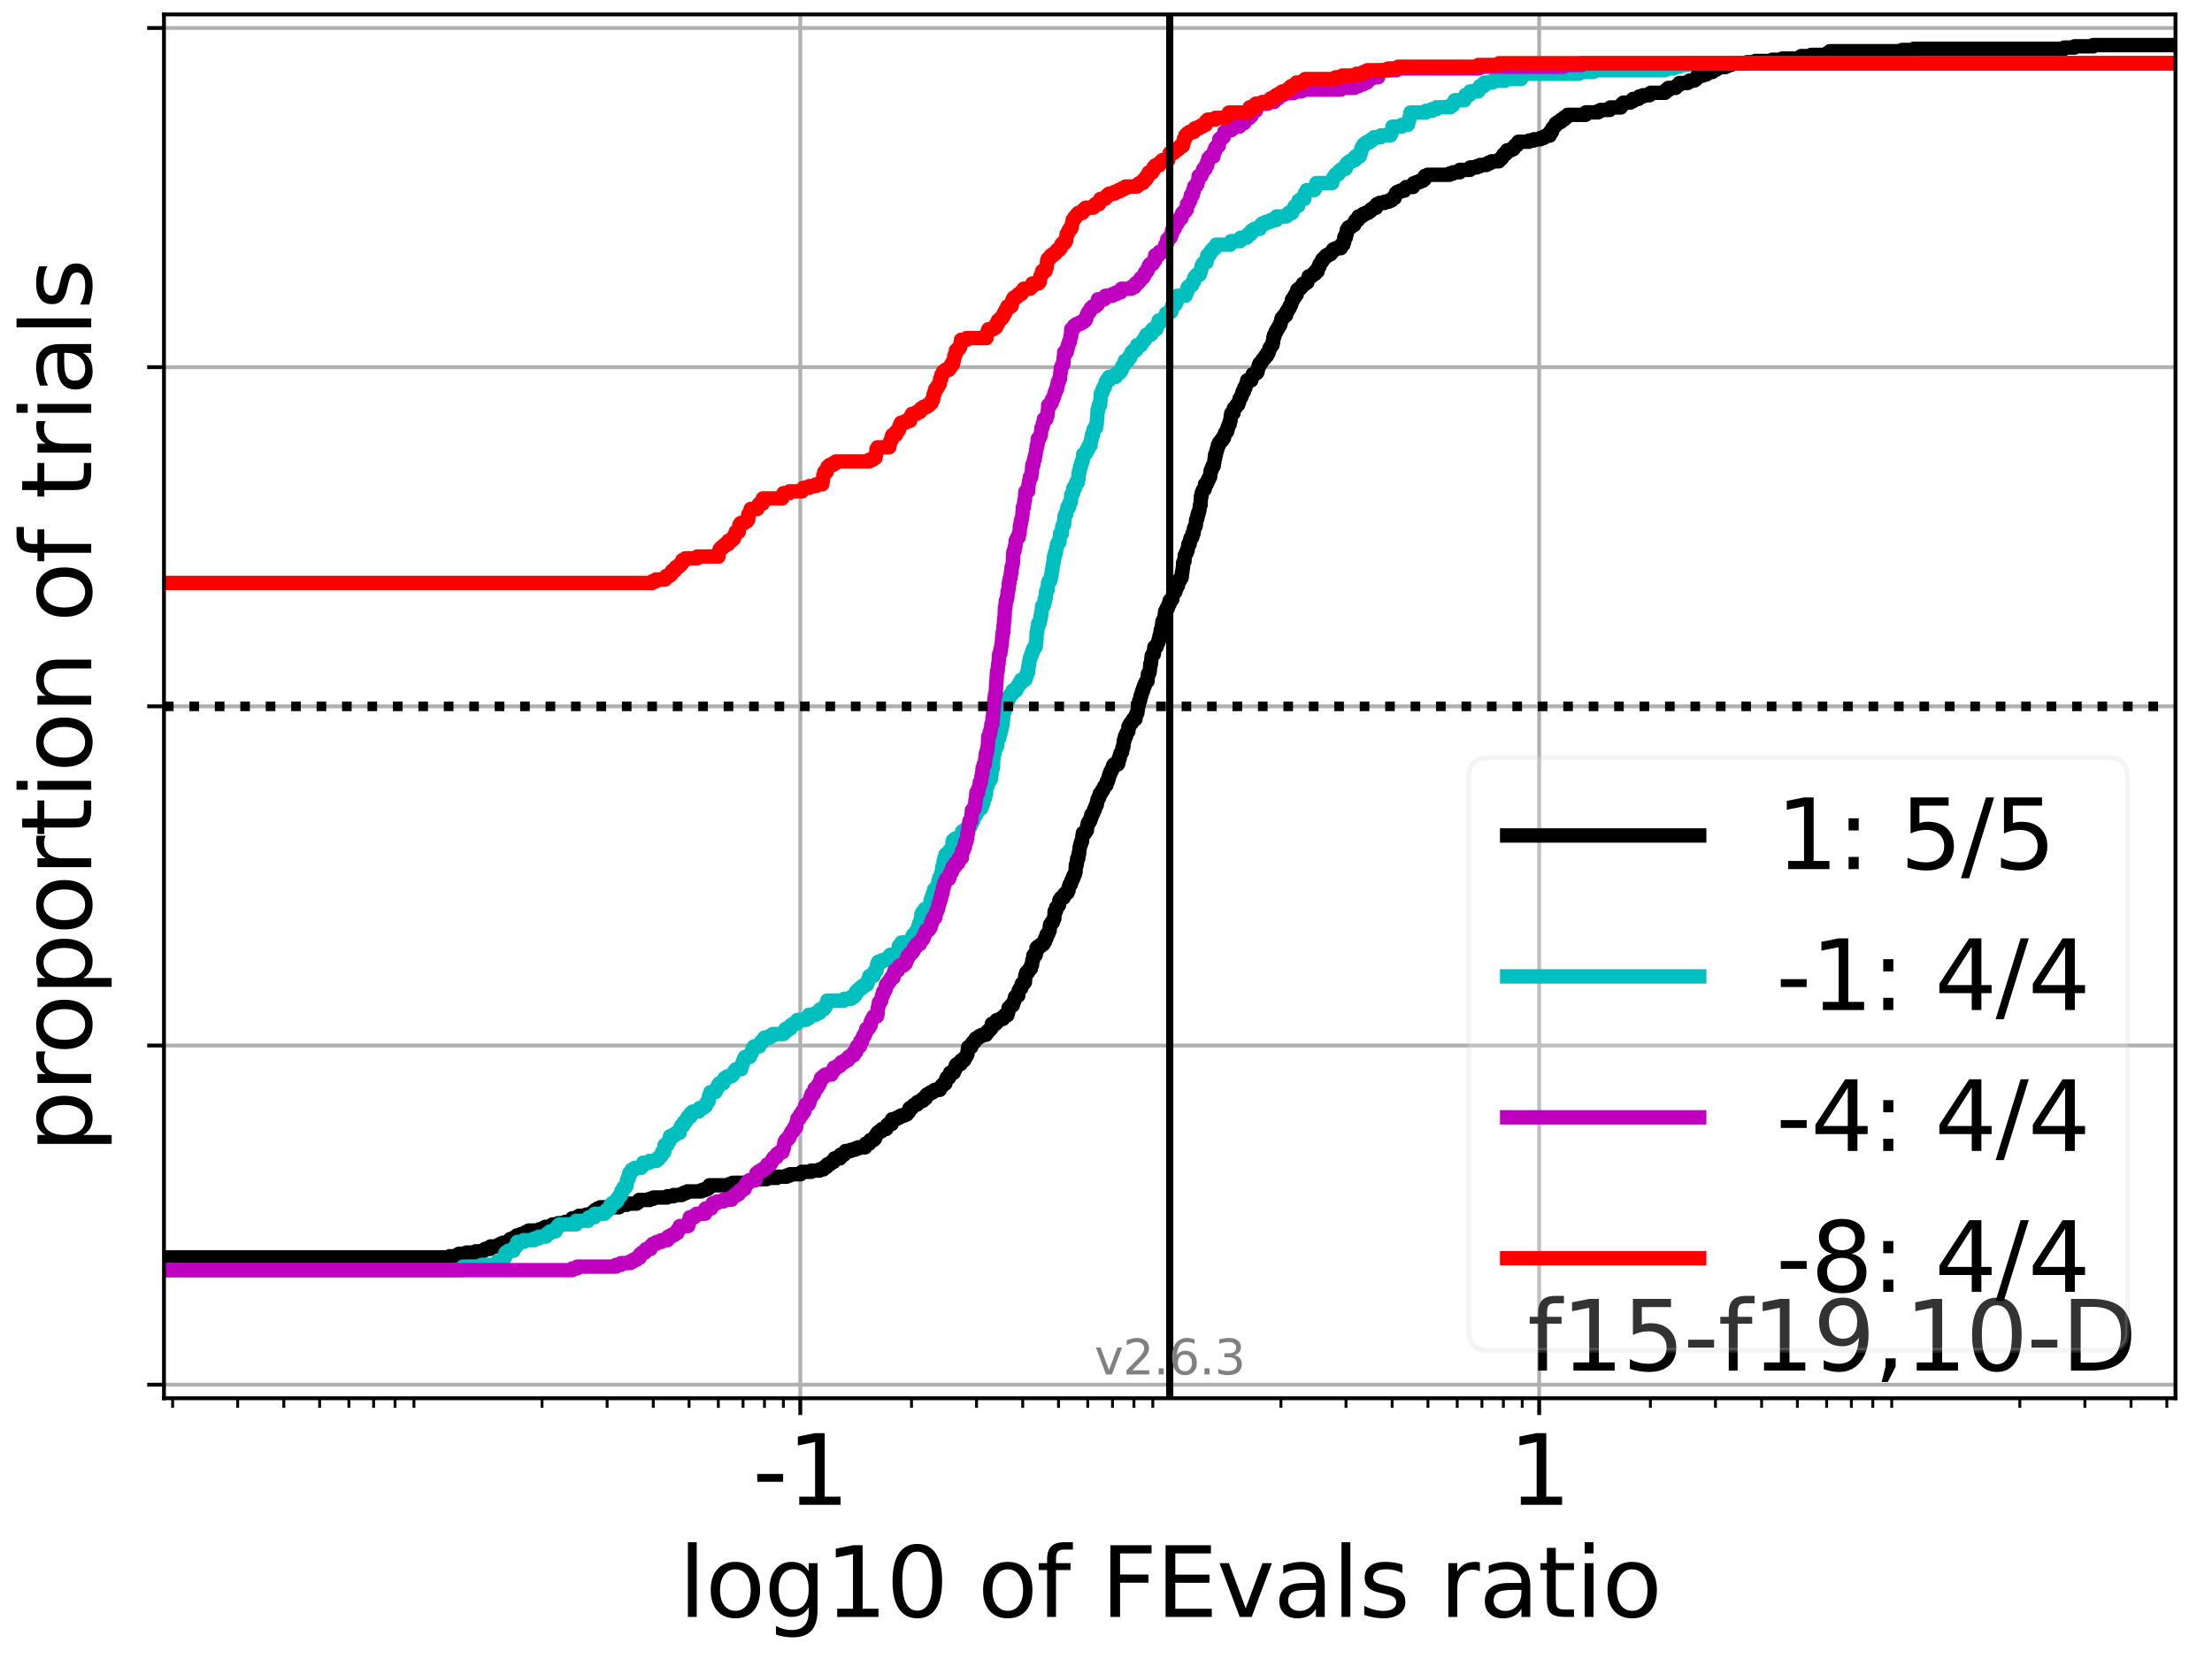 <?xml version="1.0" encoding="utf-8" standalone="no"?>
<!DOCTYPE svg PUBLIC "-//W3C//DTD SVG 1.1//EN"
  "http://www.w3.org/Graphics/SVG/1.1/DTD/svg11.dtd">
<svg height="345.6pt" version="1.1" viewBox="0 0 460.8 345.6" width="460.8pt" xmlns="http://www.w3.org/2000/svg" xmlns:xlink="http://www.w3.org/1999/xlink">
 <defs>
  <style type="text/css">*{stroke-linecap:butt;stroke-linejoin:round;}</style>
 </defs>
 <g id="figure_1">
  <g id="patch_1">
   <path d="M 0 345.6 
L 460.8 345.6 
L 460.8 0 
L 0 0 
z
" style="fill:#ffffff;"/>
  </g>
  <g id="axes_1">
   <g id="patch_2">
    <path d="M 34.16 291.28 
L 453.192 291.28 
L 453.192 3 
L 34.16 3 
z
" style="fill:#ffffff;"/>
   </g>
   <g id="matplotlib.axis_1">
    <g id="xtick_1">
     <g id="line2d_1">
      <path clip-path="url(#p0b2809e1aa)" d="M 166.714 291.28 
L 166.714 3 
" style="fill:none;stroke:#b0b0b0;stroke-linecap:square;stroke-width:0.8;"/>
     </g>
     <g id="line2d_2">
      <defs>
       <path d="M 0 0 
L 0 3.5 
" id="m2514b37985" style="stroke:#000000;stroke-width:0.8;"/>
      </defs>
      <g>
       <use style="stroke:#000000;stroke-width:0.8;" x="166.714" xlink:href="#m2514b37985" y="291.28"/>
      </g>
     </g>
     <g id="text_1">
      <!-- -1 -->
      <g transform="translate(156.744 313.477)scale(0.2 -0.2)">
       <defs>
        <path d="M 313 2009 
L 1997 2009 
L 1997 1497 
L 313 1497 
L 313 2009 
z
" id="DejaVuSans-2d" transform="scale(0.016)"/>
        <path d="M 794 531 
L 1825 531 
L 1825 4091 
L 703 3866 
L 703 4441 
L 1819 4666 
L 2450 4666 
L 2450 531 
L 3481 531 
L 3481 0 
L 794 0 
L 794 531 
z
" id="DejaVuSans-31" transform="scale(0.016)"/>
       </defs>
       <use xlink:href="#DejaVuSans-2d"/>
       <use x="36.084" xlink:href="#DejaVuSans-31"/>
      </g>
     </g>
    </g>
    <g id="xtick_2">
     <g id="line2d_3">
      <path clip-path="url(#p0b2809e1aa)" d="M 320.638 291.28 
L 320.638 3 
" style="fill:none;stroke:#b0b0b0;stroke-linecap:square;stroke-width:0.8;"/>
     </g>
     <g id="line2d_4">
      <g>
       <use style="stroke:#000000;stroke-width:0.8;" x="320.638" xlink:href="#m2514b37985" y="291.28"/>
      </g>
     </g>
     <g id="text_2">
      <!-- 1 -->
      <g transform="translate(314.275 313.477)scale(0.2 -0.2)">
       <use xlink:href="#DejaVuSans-31"/>
      </g>
     </g>
    </g>
    <g id="xtick_3">
     <g id="line2d_5">
      <defs>
       <path d="M 0 0 
L 0 2 
" id="m05b801d47f" style="stroke:#000000;stroke-width:0.6;"/>
      </defs>
      <g>
       <use style="stroke:#000000;stroke-width:0.6;" x="35.958" xlink:href="#m05b801d47f" y="291.28"/>
      </g>
     </g>
    </g>
    <g id="xtick_4">
     <g id="line2d_6">
      <g>
       <use style="stroke:#000000;stroke-width:0.6;" x="49.51" xlink:href="#m05b801d47f" y="291.28"/>
      </g>
     </g>
    </g>
    <g id="xtick_5">
     <g id="line2d_7">
      <g>
       <use style="stroke:#000000;stroke-width:0.6;" x="59.126" xlink:href="#m05b801d47f" y="291.28"/>
      </g>
     </g>
    </g>
    <g id="xtick_6">
     <g id="line2d_8">
      <g>
       <use style="stroke:#000000;stroke-width:0.6;" x="66.584" xlink:href="#m05b801d47f" y="291.28"/>
      </g>
     </g>
    </g>
    <g id="xtick_7">
     <g id="line2d_9">
      <g>
       <use style="stroke:#000000;stroke-width:0.6;" x="72.678" xlink:href="#m05b801d47f" y="291.28"/>
      </g>
     </g>
    </g>
    <g id="xtick_8">
     <g id="line2d_10">
      <g>
       <use style="stroke:#000000;stroke-width:0.6;" x="77.831" xlink:href="#m05b801d47f" y="291.28"/>
      </g>
     </g>
    </g>
    <g id="xtick_9">
     <g id="line2d_11">
      <g>
       <use style="stroke:#000000;stroke-width:0.6;" x="82.294" xlink:href="#m05b801d47f" y="291.28"/>
      </g>
     </g>
    </g>
    <g id="xtick_10">
     <g id="line2d_12">
      <g>
       <use style="stroke:#000000;stroke-width:0.6;" x="86.231" xlink:href="#m05b801d47f" y="291.28"/>
      </g>
     </g>
    </g>
    <g id="xtick_11">
     <g id="line2d_13">
      <g>
       <use style="stroke:#000000;stroke-width:0.6;" x="112.92" xlink:href="#m05b801d47f" y="291.28"/>
      </g>
     </g>
    </g>
    <g id="xtick_12">
     <g id="line2d_14">
      <g>
       <use style="stroke:#000000;stroke-width:0.6;" x="126.472" xlink:href="#m05b801d47f" y="291.28"/>
      </g>
     </g>
    </g>
    <g id="xtick_13">
     <g id="line2d_15">
      <g>
       <use style="stroke:#000000;stroke-width:0.6;" x="136.088" xlink:href="#m05b801d47f" y="291.28"/>
      </g>
     </g>
    </g>
    <g id="xtick_14">
     <g id="line2d_16">
      <g>
       <use style="stroke:#000000;stroke-width:0.6;" x="143.546" xlink:href="#m05b801d47f" y="291.28"/>
      </g>
     </g>
    </g>
    <g id="xtick_15">
     <g id="line2d_17">
      <g>
       <use style="stroke:#000000;stroke-width:0.6;" x="149.64" xlink:href="#m05b801d47f" y="291.28"/>
      </g>
     </g>
    </g>
    <g id="xtick_16">
     <g id="line2d_18">
      <g>
       <use style="stroke:#000000;stroke-width:0.6;" x="154.792" xlink:href="#m05b801d47f" y="291.28"/>
      </g>
     </g>
    </g>
    <g id="xtick_17">
     <g id="line2d_19">
      <g>
       <use style="stroke:#000000;stroke-width:0.6;" x="159.256" xlink:href="#m05b801d47f" y="291.28"/>
      </g>
     </g>
    </g>
    <g id="xtick_18">
     <g id="line2d_20">
      <g>
       <use style="stroke:#000000;stroke-width:0.6;" x="163.192" xlink:href="#m05b801d47f" y="291.28"/>
      </g>
     </g>
    </g>
    <g id="xtick_19">
     <g id="line2d_21">
      <g>
       <use style="stroke:#000000;stroke-width:0.6;" x="189.882" xlink:href="#m05b801d47f" y="291.28"/>
      </g>
     </g>
    </g>
    <g id="xtick_20">
     <g id="line2d_22">
      <g>
       <use style="stroke:#000000;stroke-width:0.6;" x="203.434" xlink:href="#m05b801d47f" y="291.28"/>
      </g>
     </g>
    </g>
    <g id="xtick_21">
     <g id="line2d_23">
      <g>
       <use style="stroke:#000000;stroke-width:0.6;" x="213.05" xlink:href="#m05b801d47f" y="291.28"/>
      </g>
     </g>
    </g>
    <g id="xtick_22">
     <g id="line2d_24">
      <g>
       <use style="stroke:#000000;stroke-width:0.6;" x="220.508" xlink:href="#m05b801d47f" y="291.28"/>
      </g>
     </g>
    </g>
    <g id="xtick_23">
     <g id="line2d_25">
      <g>
       <use style="stroke:#000000;stroke-width:0.6;" x="226.602" xlink:href="#m05b801d47f" y="291.28"/>
      </g>
     </g>
    </g>
    <g id="xtick_24">
     <g id="line2d_26">
      <g>
       <use style="stroke:#000000;stroke-width:0.6;" x="231.754" xlink:href="#m05b801d47f" y="291.28"/>
      </g>
     </g>
    </g>
    <g id="xtick_25">
     <g id="line2d_27">
      <g>
       <use style="stroke:#000000;stroke-width:0.6;" x="236.218" xlink:href="#m05b801d47f" y="291.28"/>
      </g>
     </g>
    </g>
    <g id="xtick_26">
     <g id="line2d_28">
      <g>
       <use style="stroke:#000000;stroke-width:0.6;" x="240.154" xlink:href="#m05b801d47f" y="291.28"/>
      </g>
     </g>
    </g>
    <g id="xtick_27">
     <g id="line2d_29">
      <g>
       <use style="stroke:#000000;stroke-width:0.6;" x="266.844" xlink:href="#m05b801d47f" y="291.28"/>
      </g>
     </g>
    </g>
    <g id="xtick_28">
     <g id="line2d_30">
      <g>
       <use style="stroke:#000000;stroke-width:0.6;" x="280.396" xlink:href="#m05b801d47f" y="291.28"/>
      </g>
     </g>
    </g>
    <g id="xtick_29">
     <g id="line2d_31">
      <g>
       <use style="stroke:#000000;stroke-width:0.6;" x="290.012" xlink:href="#m05b801d47f" y="291.28"/>
      </g>
     </g>
    </g>
    <g id="xtick_30">
     <g id="line2d_32">
      <g>
       <use style="stroke:#000000;stroke-width:0.6;" x="297.47" xlink:href="#m05b801d47f" y="291.28"/>
      </g>
     </g>
    </g>
    <g id="xtick_31">
     <g id="line2d_33">
      <g>
       <use style="stroke:#000000;stroke-width:0.6;" x="303.564" xlink:href="#m05b801d47f" y="291.28"/>
      </g>
     </g>
    </g>
    <g id="xtick_32">
     <g id="line2d_34">
      <g>
       <use style="stroke:#000000;stroke-width:0.6;" x="308.716" xlink:href="#m05b801d47f" y="291.28"/>
      </g>
     </g>
    </g>
    <g id="xtick_33">
     <g id="line2d_35">
      <g>
       <use style="stroke:#000000;stroke-width:0.6;" x="313.18" xlink:href="#m05b801d47f" y="291.28"/>
      </g>
     </g>
    </g>
    <g id="xtick_34">
     <g id="line2d_36">
      <g>
       <use style="stroke:#000000;stroke-width:0.6;" x="317.116" xlink:href="#m05b801d47f" y="291.28"/>
      </g>
     </g>
    </g>
    <g id="xtick_35">
     <g id="line2d_37">
      <g>
       <use style="stroke:#000000;stroke-width:0.6;" x="343.806" xlink:href="#m05b801d47f" y="291.28"/>
      </g>
     </g>
    </g>
    <g id="xtick_36">
     <g id="line2d_38">
      <g>
       <use style="stroke:#000000;stroke-width:0.6;" x="357.358" xlink:href="#m05b801d47f" y="291.28"/>
      </g>
     </g>
    </g>
    <g id="xtick_37">
     <g id="line2d_39">
      <g>
       <use style="stroke:#000000;stroke-width:0.6;" x="366.974" xlink:href="#m05b801d47f" y="291.28"/>
      </g>
     </g>
    </g>
    <g id="xtick_38">
     <g id="line2d_40">
      <g>
       <use style="stroke:#000000;stroke-width:0.6;" x="374.432" xlink:href="#m05b801d47f" y="291.28"/>
      </g>
     </g>
    </g>
    <g id="xtick_39">
     <g id="line2d_41">
      <g>
       <use style="stroke:#000000;stroke-width:0.6;" x="380.526" xlink:href="#m05b801d47f" y="291.28"/>
      </g>
     </g>
    </g>
    <g id="xtick_40">
     <g id="line2d_42">
      <g>
       <use style="stroke:#000000;stroke-width:0.6;" x="385.678" xlink:href="#m05b801d47f" y="291.28"/>
      </g>
     </g>
    </g>
    <g id="xtick_41">
     <g id="line2d_43">
      <g>
       <use style="stroke:#000000;stroke-width:0.6;" x="390.142" xlink:href="#m05b801d47f" y="291.28"/>
      </g>
     </g>
    </g>
    <g id="xtick_42">
     <g id="line2d_44">
      <g>
       <use style="stroke:#000000;stroke-width:0.6;" x="394.078" xlink:href="#m05b801d47f" y="291.28"/>
      </g>
     </g>
    </g>
    <g id="xtick_43">
     <g id="line2d_45">
      <g>
       <use style="stroke:#000000;stroke-width:0.6;" x="420.768" xlink:href="#m05b801d47f" y="291.28"/>
      </g>
     </g>
    </g>
    <g id="xtick_44">
     <g id="line2d_46">
      <g>
       <use style="stroke:#000000;stroke-width:0.6;" x="434.32" xlink:href="#m05b801d47f" y="291.28"/>
      </g>
     </g>
    </g>
    <g id="xtick_45">
     <g id="line2d_47">
      <g>
       <use style="stroke:#000000;stroke-width:0.6;" x="443.936" xlink:href="#m05b801d47f" y="291.28"/>
      </g>
     </g>
    </g>
    <g id="xtick_46">
     <g id="line2d_48">
      <g>
       <use style="stroke:#000000;stroke-width:0.6;" x="451.394" xlink:href="#m05b801d47f" y="291.28"/>
      </g>
     </g>
    </g>
    <g id="text_3">
     <!-- log10 of FEvals ratio -->
     <g transform="translate(141.371 336.833)scale(0.2 -0.2)">
      <defs>
       <path d="M 603 4863 
L 1178 4863 
L 1178 0 
L 603 0 
L 603 4863 
z
" id="DejaVuSans-6c" transform="scale(0.016)"/>
       <path d="M 1959 3097 
Q 1497 3097 1228 2736 
Q 959 2375 959 1747 
Q 959 1119 1226 758 
Q 1494 397 1959 397 
Q 2419 397 2687 759 
Q 2956 1122 2956 1747 
Q 2956 2369 2687 2733 
Q 2419 3097 1959 3097 
z
M 1959 3584 
Q 2709 3584 3137 3096 
Q 3566 2609 3566 1747 
Q 3566 888 3137 398 
Q 2709 -91 1959 -91 
Q 1206 -91 779 398 
Q 353 888 353 1747 
Q 353 2609 779 3096 
Q 1206 3584 1959 3584 
z
" id="DejaVuSans-6f" transform="scale(0.016)"/>
       <path d="M 2906 1791 
Q 2906 2416 2648 2759 
Q 2391 3103 1925 3103 
Q 1463 3103 1205 2759 
Q 947 2416 947 1791 
Q 947 1169 1205 825 
Q 1463 481 1925 481 
Q 2391 481 2648 825 
Q 2906 1169 2906 1791 
z
M 3481 434 
Q 3481 -459 3084 -895 
Q 2688 -1331 1869 -1331 
Q 1566 -1331 1297 -1286 
Q 1028 -1241 775 -1147 
L 775 -588 
Q 1028 -725 1275 -790 
Q 1522 -856 1778 -856 
Q 2344 -856 2625 -561 
Q 2906 -266 2906 331 
L 2906 616 
Q 2728 306 2450 153 
Q 2172 0 1784 0 
Q 1141 0 747 490 
Q 353 981 353 1791 
Q 353 2603 747 3093 
Q 1141 3584 1784 3584 
Q 2172 3584 2450 3431 
Q 2728 3278 2906 2969 
L 2906 3500 
L 3481 3500 
L 3481 434 
z
" id="DejaVuSans-67" transform="scale(0.016)"/>
       <path d="M 2034 4250 
Q 1547 4250 1301 3770 
Q 1056 3291 1056 2328 
Q 1056 1369 1301 889 
Q 1547 409 2034 409 
Q 2525 409 2770 889 
Q 3016 1369 3016 2328 
Q 3016 3291 2770 3770 
Q 2525 4250 2034 4250 
z
M 2034 4750 
Q 2819 4750 3233 4129 
Q 3647 3509 3647 2328 
Q 3647 1150 3233 529 
Q 2819 -91 2034 -91 
Q 1250 -91 836 529 
Q 422 1150 422 2328 
Q 422 3509 836 4129 
Q 1250 4750 2034 4750 
z
" id="DejaVuSans-30" transform="scale(0.016)"/>
       <path id="DejaVuSans-20" transform="scale(0.016)"/>
       <path d="M 2375 4863 
L 2375 4384 
L 1825 4384 
Q 1516 4384 1395 4259 
Q 1275 4134 1275 3809 
L 1275 3500 
L 2222 3500 
L 2222 3053 
L 1275 3053 
L 1275 0 
L 697 0 
L 697 3053 
L 147 3053 
L 147 3500 
L 697 3500 
L 697 3744 
Q 697 4328 969 4595 
Q 1241 4863 1831 4863 
L 2375 4863 
z
" id="DejaVuSans-66" transform="scale(0.016)"/>
       <path d="M 628 4666 
L 3309 4666 
L 3309 4134 
L 1259 4134 
L 1259 2759 
L 3109 2759 
L 3109 2228 
L 1259 2228 
L 1259 0 
L 628 0 
L 628 4666 
z
" id="DejaVuSans-46" transform="scale(0.016)"/>
       <path d="M 628 4666 
L 3578 4666 
L 3578 4134 
L 1259 4134 
L 1259 2753 
L 3481 2753 
L 3481 2222 
L 1259 2222 
L 1259 531 
L 3634 531 
L 3634 0 
L 628 0 
L 628 4666 
z
" id="DejaVuSans-45" transform="scale(0.016)"/>
       <path d="M 191 3500 
L 800 3500 
L 1894 563 
L 2988 3500 
L 3597 3500 
L 2284 0 
L 1503 0 
L 191 3500 
z
" id="DejaVuSans-76" transform="scale(0.016)"/>
       <path d="M 2194 1759 
Q 1497 1759 1228 1600 
Q 959 1441 959 1056 
Q 959 750 1161 570 
Q 1363 391 1709 391 
Q 2188 391 2477 730 
Q 2766 1069 2766 1631 
L 2766 1759 
L 2194 1759 
z
M 3341 1997 
L 3341 0 
L 2766 0 
L 2766 531 
Q 2569 213 2275 61 
Q 1981 -91 1556 -91 
Q 1019 -91 701 211 
Q 384 513 384 1019 
Q 384 1609 779 1909 
Q 1175 2209 1959 2209 
L 2766 2209 
L 2766 2266 
Q 2766 2663 2505 2880 
Q 2244 3097 1772 3097 
Q 1472 3097 1187 3025 
Q 903 2953 641 2809 
L 641 3341 
Q 956 3463 1253 3523 
Q 1550 3584 1831 3584 
Q 2591 3584 2966 3190 
Q 3341 2797 3341 1997 
z
" id="DejaVuSans-61" transform="scale(0.016)"/>
       <path d="M 2834 3397 
L 2834 2853 
Q 2591 2978 2328 3040 
Q 2066 3103 1784 3103 
Q 1356 3103 1142 2972 
Q 928 2841 928 2578 
Q 928 2378 1081 2264 
Q 1234 2150 1697 2047 
L 1894 2003 
Q 2506 1872 2764 1633 
Q 3022 1394 3022 966 
Q 3022 478 2636 193 
Q 2250 -91 1575 -91 
Q 1294 -91 989 -36 
Q 684 19 347 128 
L 347 722 
Q 666 556 975 473 
Q 1284 391 1588 391 
Q 1994 391 2212 530 
Q 2431 669 2431 922 
Q 2431 1156 2273 1281 
Q 2116 1406 1581 1522 
L 1381 1569 
Q 847 1681 609 1914 
Q 372 2147 372 2553 
Q 372 3047 722 3315 
Q 1072 3584 1716 3584 
Q 2034 3584 2315 3537 
Q 2597 3491 2834 3397 
z
" id="DejaVuSans-73" transform="scale(0.016)"/>
       <path d="M 2631 2963 
Q 2534 3019 2420 3045 
Q 2306 3072 2169 3072 
Q 1681 3072 1420 2755 
Q 1159 2438 1159 1844 
L 1159 0 
L 581 0 
L 581 3500 
L 1159 3500 
L 1159 2956 
Q 1341 3275 1631 3429 
Q 1922 3584 2338 3584 
Q 2397 3584 2469 3576 
Q 2541 3569 2628 3553 
L 2631 2963 
z
" id="DejaVuSans-72" transform="scale(0.016)"/>
       <path d="M 1172 4494 
L 1172 3500 
L 2356 3500 
L 2356 3053 
L 1172 3053 
L 1172 1153 
Q 1172 725 1289 603 
Q 1406 481 1766 481 
L 2356 481 
L 2356 0 
L 1766 0 
Q 1100 0 847 248 
Q 594 497 594 1153 
L 594 3053 
L 172 3053 
L 172 3500 
L 594 3500 
L 594 4494 
L 1172 4494 
z
" id="DejaVuSans-74" transform="scale(0.016)"/>
       <path d="M 603 3500 
L 1178 3500 
L 1178 0 
L 603 0 
L 603 3500 
z
M 603 4863 
L 1178 4863 
L 1178 4134 
L 603 4134 
L 603 4863 
z
" id="DejaVuSans-69" transform="scale(0.016)"/>
      </defs>
      <use xlink:href="#DejaVuSans-6c"/>
      <use x="27.783" xlink:href="#DejaVuSans-6f"/>
      <use x="88.965" xlink:href="#DejaVuSans-67"/>
      <use x="152.441" xlink:href="#DejaVuSans-31"/>
      <use x="216.064" xlink:href="#DejaVuSans-30"/>
      <use x="279.688" xlink:href="#DejaVuSans-20"/>
      <use x="311.475" xlink:href="#DejaVuSans-6f"/>
      <use x="372.656" xlink:href="#DejaVuSans-66"/>
      <use x="407.861" xlink:href="#DejaVuSans-20"/>
      <use x="439.648" xlink:href="#DejaVuSans-46"/>
      <use x="497.168" xlink:href="#DejaVuSans-45"/>
      <use x="560.352" xlink:href="#DejaVuSans-76"/>
      <use x="619.531" xlink:href="#DejaVuSans-61"/>
      <use x="680.811" xlink:href="#DejaVuSans-6c"/>
      <use x="708.594" xlink:href="#DejaVuSans-73"/>
      <use x="760.693" xlink:href="#DejaVuSans-20"/>
      <use x="792.48" xlink:href="#DejaVuSans-72"/>
      <use x="833.594" xlink:href="#DejaVuSans-61"/>
      <use x="894.873" xlink:href="#DejaVuSans-74"/>
      <use x="934.082" xlink:href="#DejaVuSans-69"/>
      <use x="961.865" xlink:href="#DejaVuSans-6f"/>
     </g>
    </g>
   </g>
   <g id="matplotlib.axis_2">
    <g id="ytick_1">
     <g id="line2d_49">
      <path clip-path="url(#p0b2809e1aa)" d="M 34.16 288.454 
L 453.192 288.454 
" style="fill:none;stroke:#b0b0b0;stroke-linecap:square;stroke-width:0.8;"/>
     </g>
     <g id="line2d_50">
      <defs>
       <path d="M 0 0 
L -3.5 0 
" id="mb7d694c090" style="stroke:#000000;stroke-width:0.8;"/>
      </defs>
      <g>
       <use style="stroke:#000000;stroke-width:0.8;" x="34.16" xlink:href="#mb7d694c090" y="288.454"/>
      </g>
     </g>
    </g>
    <g id="ytick_2">
     <g id="line2d_51">
      <path clip-path="url(#p0b2809e1aa)" d="M 34.16 217.797 
L 453.192 217.797 
" style="fill:none;stroke:#b0b0b0;stroke-linecap:square;stroke-width:0.8;"/>
     </g>
     <g id="line2d_52">
      <g>
       <use style="stroke:#000000;stroke-width:0.8;" x="34.16" xlink:href="#mb7d694c090" y="217.797"/>
      </g>
     </g>
    </g>
    <g id="ytick_3">
     <g id="line2d_53">
      <path clip-path="url(#p0b2809e1aa)" d="M 34.16 147.14 
L 453.192 147.14 
" style="fill:none;stroke:#b0b0b0;stroke-linecap:square;stroke-width:0.8;"/>
     </g>
     <g id="line2d_54">
      <g>
       <use style="stroke:#000000;stroke-width:0.8;" x="34.16" xlink:href="#mb7d694c090" y="147.14"/>
      </g>
     </g>
    </g>
    <g id="ytick_4">
     <g id="line2d_55">
      <path clip-path="url(#p0b2809e1aa)" d="M 34.16 76.483 
L 453.192 76.483 
" style="fill:none;stroke:#b0b0b0;stroke-linecap:square;stroke-width:0.8;"/>
     </g>
     <g id="line2d_56">
      <g>
       <use style="stroke:#000000;stroke-width:0.8;" x="34.16" xlink:href="#mb7d694c090" y="76.483"/>
      </g>
     </g>
    </g>
    <g id="ytick_5">
     <g id="line2d_57">
      <path clip-path="url(#p0b2809e1aa)" d="M 34.16 5.826 
L 453.192 5.826 
" style="fill:none;stroke:#b0b0b0;stroke-linecap:square;stroke-width:0.8;"/>
     </g>
     <g id="line2d_58">
      <g>
       <use style="stroke:#000000;stroke-width:0.8;" x="34.16" xlink:href="#mb7d694c090" y="5.826"/>
      </g>
     </g>
    </g>
    <g id="text_4">
     <!-- proportion of trials -->
     <g transform="translate(19.001 240.146)rotate(-90)scale(0.2 -0.2)">
      <defs>
       <path d="M 1159 525 
L 1159 -1331 
L 581 -1331 
L 581 3500 
L 1159 3500 
L 1159 2969 
Q 1341 3281 1617 3432 
Q 1894 3584 2278 3584 
Q 2916 3584 3314 3078 
Q 3713 2572 3713 1747 
Q 3713 922 3314 415 
Q 2916 -91 2278 -91 
Q 1894 -91 1617 61 
Q 1341 213 1159 525 
z
M 3116 1747 
Q 3116 2381 2855 2742 
Q 2594 3103 2138 3103 
Q 1681 3103 1420 2742 
Q 1159 2381 1159 1747 
Q 1159 1113 1420 752 
Q 1681 391 2138 391 
Q 2594 391 2855 752 
Q 3116 1113 3116 1747 
z
" id="DejaVuSans-70" transform="scale(0.016)"/>
       <path d="M 3513 2113 
L 3513 0 
L 2938 0 
L 2938 2094 
Q 2938 2591 2744 2837 
Q 2550 3084 2163 3084 
Q 1697 3084 1428 2787 
Q 1159 2491 1159 1978 
L 1159 0 
L 581 0 
L 581 3500 
L 1159 3500 
L 1159 2956 
Q 1366 3272 1645 3428 
Q 1925 3584 2291 3584 
Q 2894 3584 3203 3211 
Q 3513 2838 3513 2113 
z
" id="DejaVuSans-6e" transform="scale(0.016)"/>
      </defs>
      <use xlink:href="#DejaVuSans-70"/>
      <use x="63.477" xlink:href="#DejaVuSans-72"/>
      <use x="102.34" xlink:href="#DejaVuSans-6f"/>
      <use x="163.521" xlink:href="#DejaVuSans-70"/>
      <use x="226.998" xlink:href="#DejaVuSans-6f"/>
      <use x="288.18" xlink:href="#DejaVuSans-72"/>
      <use x="329.293" xlink:href="#DejaVuSans-74"/>
      <use x="368.502" xlink:href="#DejaVuSans-69"/>
      <use x="396.285" xlink:href="#DejaVuSans-6f"/>
      <use x="457.467" xlink:href="#DejaVuSans-6e"/>
      <use x="520.846" xlink:href="#DejaVuSans-20"/>
      <use x="552.633" xlink:href="#DejaVuSans-6f"/>
      <use x="613.814" xlink:href="#DejaVuSans-66"/>
      <use x="649.02" xlink:href="#DejaVuSans-20"/>
      <use x="680.807" xlink:href="#DejaVuSans-74"/>
      <use x="720.016" xlink:href="#DejaVuSans-72"/>
      <use x="761.129" xlink:href="#DejaVuSans-69"/>
      <use x="788.912" xlink:href="#DejaVuSans-61"/>
      <use x="850.191" xlink:href="#DejaVuSans-6c"/>
      <use x="877.975" xlink:href="#DejaVuSans-73"/>
     </g>
    </g>
   </g>
   <g id="line2d_59">
    <path clip-path="url(#p0b2809e1aa)" d="M 34.16 261.949 
L 93.644 261.949 
L 93.644 261.695 
L 95.188 261.695 
L 95.188 261.44 
L 95.602 261.44 
L 95.602 261.185 
L 97.146 261.185 
L 97.146 260.93 
L 99.073 260.93 
L 99.073 260.675 
L 100.638 260.675 
L 100.638 260.42 
L 101.032 260.42 
L 101.032 260.165 
L 102.124 260.165 
L 102.182 259.656 
L 103.667 259.656 
L 103.667 259.401 
L 104.183 259.401 
L 104.183 259.146 
L 104.704 259.146 
L 104.704 258.891 
L 105.727 258.891 
L 105.727 258.636 
L 106.067 258.636 
L 106.067 258.382 
L 106.248 258.382 
L 106.248 258.127 
L 106.907 258.127 
L 106.907 257.872 
L 107.553 257.872 
L 107.553 257.617 
L 107.673 257.617 
L 107.673 257.362 
L 108.45 257.362 
L 108.45 257.107 
L 109.217 257.107 
L 109.217 256.852 
L 109.612 256.852 
L 109.612 256.598 
L 110.134 256.598 
L 110.134 256.343 
L 112.336 256.343 
L 112.336 256.088 
L 113.102 256.088 
L 113.102 255.833 
L 113.561 255.833 
L 113.561 255.578 
L 114.731 255.578 
L 114.731 255.323 
L 115.105 255.323 
L 115.105 255.069 
L 116.275 255.069 
L 116.275 254.814 
L 117.665 254.814 
L 117.665 254.559 
L 118.99 254.559 
L 119.041 254.049 
L 119.209 254.049 
L 119.209 253.794 
L 120.161 253.794 
L 120.161 253.539 
L 120.585 253.539 
L 120.585 253.285 
L 122.085 253.285 
L 122.085 253.03 
L 123.094 253.03 
L 123.094 252.775 
L 123.512 252.775 
L 123.512 252.52 
L 123.718 252.52 
L 123.718 252.265 
L 124.044 252.265 
L 124.044 252.01 
L 124.47 252.01 
L 124.47 251.755 
L 125.056 251.755 
L 125.056 251.501 
L 128.942 251.501 
L 128.942 251.246 
L 129.079 251.246 
L 129.079 250.991 
L 130.565 250.991 
L 130.565 250.736 
L 132.624 250.736 
L 132.624 250.481 
L 132.998 250.481 
L 132.998 250.226 
L 133.146 250.226 
L 133.146 249.972 
L 135.348 249.972 
L 135.348 249.717 
L 136.114 249.717 
L 136.114 249.462 
L 138.993 249.462 
L 138.993 249.207 
L 140.3 249.207 
L 140.3 248.952 
L 142.002 248.952 
L 142.002 248.697 
L 142.531 248.697 
L 142.531 248.442 
L 143.173 248.442 
L 143.173 248.188 
L 146.106 248.188 
L 146.106 247.933 
L 146.845 247.933 
L 146.845 247.678 
L 147.482 247.678 
L 147.482 247.423 
L 147.758 247.423 
L 147.799 246.913 
L 151.954 246.913 
L 151.954 246.659 
L 152.595 246.659 
L 152.595 246.404 
L 155.704 246.404 
L 155.704 246.149 
L 156.265 246.149 
L 156.265 245.894 
L 157.044 245.894 
L 157.044 245.639 
L 159.7 245.639 
L 159.7 245.384 
L 161.828 245.384 
L 161.828 245.129 
L 163.874 245.129 
L 163.874 244.875 
L 164.576 244.875 
L 164.576 244.62 
L 166.761 244.62 
L 166.761 244.365 
L 167.027 244.365 
L 167.027 244.11 
L 169.006 244.11 
L 169.006 243.855 
L 170.739 243.855 
L 170.739 243.6 
L 171.54 243.6 
L 171.54 243.345 
L 171.742 243.345 
L 171.742 243.091 
L 172.222 243.091 
L 172.319 242.581 
L 172.847 242.581 
L 172.847 242.326 
L 173.144 242.326 
L 173.144 242.071 
L 173.626 242.071 
L 173.7 241.562 
L 173.838 241.562 
L 173.838 241.307 
L 175 241.307 
L 175.078 240.542 
L 175.857 240.542 
L 175.857 240.287 
L 176.037 240.287 
L 176.138 239.778 
L 177.216 239.778 
L 177.216 239.523 
L 178.096 239.523 
L 178.096 239.268 
L 178.736 239.268 
L 178.736 239.013 
L 180.222 239.013 
L 180.305 238.503 
L 180.346 238.503 
L 180.346 238.248 
L 181.084 238.248 
L 181.125 237.739 
L 181.311 237.739 
L 181.311 237.484 
L 182.015 237.484 
L 182.015 237.229 
L 182.281 237.229 
L 182.302 236.719 
L 182.454 236.719 
L 182.454 236.465 
L 182.63 236.465 
L 182.63 236.21 
L 182.802 236.21 
L 182.802 235.955 
L 183.132 235.955 
L 183.132 235.7 
L 183.609 235.7 
L 183.609 235.445 
L 183.73 235.445 
L 183.73 235.19 
L 184.618 235.19 
L 184.618 234.935 
L 184.759 234.935 
L 184.759 234.426 
L 185.005 234.426 
L 185.005 234.171 
L 185.736 234.171 
L 185.84 233.152 
L 186.677 233.152 
L 186.677 232.897 
L 187.199 232.897 
L 187.199 232.642 
L 187.685 232.642 
L 187.685 232.387 
L 188.418 232.387 
L 188.418 232.132 
L 188.938 232.132 
L 188.938 231.877 
L 189.134 231.877 
L 189.134 231.622 
L 189.378 231.622 
L 189.474 230.858 
L 189.961 230.858 
L 189.961 230.603 
L 190.167 230.603 
L 190.167 230.348 
L 190.482 230.348 
L 190.482 230.093 
L 191.067 230.093 
L 191.108 229.584 
L 191.659 229.584 
L 191.659 229.329 
L 192.247 229.329 
L 192.28 228.819 
L 192.829 228.819 
L 192.917 228.309 
L 193.026 228.309 
L 193.026 228.055 
L 193.435 228.055 
L 193.435 227.8 
L 193.847 227.8 
L 193.847 227.545 
L 194.367 227.545 
L 194.367 227.29 
L 194.714 227.29 
L 194.714 227.035 
L 195.763 227.035 
L 195.763 226.78 
L 195.892 226.78 
L 195.892 226.525 
L 196.055 226.525 
L 196.055 226.271 
L 196.253 226.271 
L 196.253 226.016 
L 196.544 226.016 
L 196.544 225.761 
L 196.921 225.761 
L 197.02 224.996 
L 197.139 224.996 
L 197.225 224.487 
L 197.729 224.487 
L 197.817 223.977 
L 197.907 223.977 
L 197.919 223.467 
L 198.69 223.467 
L 198.79 222.703 
L 199.036 222.703 
L 199.089 221.938 
L 199.308 221.938 
L 199.308 221.683 
L 200.086 221.683 
L 200.173 220.919 
L 200.827 220.919 
L 200.847 220.409 
L 201.095 220.409 
L 201.095 220.154 
L 201.267 220.154 
L 201.267 219.899 
L 201.421 219.899 
L 201.421 219.645 
L 201.535 219.645 
L 201.636 218.37 
L 201.713 218.37 
L 201.713 218.115 
L 202.33 218.115 
L 202.332 217.606 
L 202.475 217.606 
L 202.475 217.351 
L 202.668 217.351 
L 202.668 217.096 
L 203.009 217.096 
L 203.104 216.586 
L 203.252 216.586 
L 203.252 216.331 
L 203.692 216.331 
L 203.692 216.077 
L 204.026 216.077 
L 204.026 215.822 
L 204.554 215.822 
L 204.554 215.567 
L 205.416 215.567 
L 205.416 215.312 
L 205.591 215.312 
L 205.591 215.057 
L 205.718 215.057 
L 205.718 214.802 
L 206.007 214.802 
L 206.007 214.548 
L 206.258 214.548 
L 206.258 214.293 
L 206.494 214.293 
L 206.535 213.783 
L 206.62 213.783 
L 206.62 213.273 
L 207.46 213.273 
L 207.56 212.764 
L 207.618 212.764 
L 207.618 212.509 
L 208.339 212.509 
L 208.339 212.254 
L 208.942 212.254 
L 208.989 211.744 
L 209.262 211.744 
L 209.262 211.489 
L 209.864 211.489 
L 209.966 210.98 
L 210.018 210.98 
L 210.101 209.96 
L 210.335 209.96 
L 210.335 209.705 
L 210.581 209.705 
L 210.581 209.451 
L 210.972 209.451 
L 211.016 208.941 
L 211.158 208.941 
L 211.252 208.431 
L 211.335 208.431 
L 211.419 207.921 
L 211.448 207.921 
L 211.448 207.667 
L 211.755 207.667 
L 211.755 207.412 
L 212.123 207.412 
L 212.193 206.392 
L 212.315 206.392 
L 212.315 206.138 
L 212.495 206.138 
L 212.495 205.883 
L 212.738 205.883 
L 212.795 205.118 
L 212.897 205.118 
L 212.897 204.863 
L 213.339 204.863 
L 213.339 204.608 
L 213.512 204.608 
L 213.568 203.334 
L 213.638 203.334 
L 213.638 203.079 
L 213.801 203.079 
L 213.801 202.57 
L 214.168 202.57 
L 214.277 202.06 
L 214.486 202.06 
L 214.486 201.805 
L 214.733 201.805 
L 214.821 201.041 
L 215 201.041 
L 215.055 200.021 
L 215.182 200.021 
L 215.269 199.002 
L 215.743 199.002 
L 215.85 198.237 
L 215.922 198.237 
L 215.922 197.473 
L 216.141 197.473 
L 216.141 197.218 
L 216.717 197.218 
L 216.717 196.963 
L 216.859 196.963 
L 216.859 196.708 
L 217.379 196.708 
L 217.379 196.453 
L 217.504 196.453 
L 217.504 196.198 
L 217.672 196.198 
L 217.723 195.434 
L 218.011 195.434 
L 218.031 194.669 
L 218.322 194.669 
L 218.322 194.414 
L 218.436 194.414 
L 218.516 193.905 
L 218.646 193.905 
L 218.735 192.631 
L 218.96 192.631 
L 219.059 192.121 
L 219.35 192.121 
L 219.453 191.611 
L 219.508 191.611 
L 219.508 191.356 
L 219.636 191.356 
L 219.699 189.827 
L 219.969 189.827 
L 220.01 189.063 
L 220.231 189.063 
L 220.231 188.808 
L 220.43 188.808 
L 220.43 188.553 
L 220.614 188.553 
L 220.683 187.534 
L 220.951 187.534 
L 221.018 187.024 
L 221.569 187.024 
L 221.569 186.769 
L 221.711 186.769 
L 221.711 186.259 
L 221.966 186.259 
L 221.966 186.004 
L 222.388 186.004 
L 222.494 185.495 
L 222.598 185.495 
L 222.665 184.73 
L 222.709 184.73 
L 222.819 184.221 
L 223.091 184.221 
L 223.18 183.456 
L 223.367 183.456 
L 223.416 182.946 
L 223.596 182.946 
L 223.61 182.437 
L 223.778 182.437 
L 223.778 182.182 
L 223.91 182.182 
L 224.015 181.672 
L 224.051 181.672 
L 224.128 180.143 
L 224.301 180.143 
L 224.39 178.869 
L 224.614 178.869 
L 224.686 177.849 
L 224.793 177.849 
L 224.899 176.575 
L 224.971 176.575 
L 225.005 176.065 
L 225.083 176.065 
L 225.083 175.811 
L 225.224 175.811 
L 225.229 175.301 
L 225.408 175.301 
L 225.498 174.027 
L 225.574 174.027 
L 225.597 173.517 
L 226.084 173.517 
L 226.158 173.007 
L 226.416 173.007 
L 226.49 171.988 
L 226.602 171.988 
L 226.602 171.478 
L 226.737 171.478 
L 226.737 171.223 
L 227.002 171.223 
L 227.002 170.968 
L 227.128 170.968 
L 227.149 170.459 
L 227.313 170.459 
L 227.344 169.694 
L 227.6 169.694 
L 227.6 169.439 
L 227.742 169.439 
L 227.831 168.93 
L 227.903 168.93 
L 227.903 168.675 
L 228.075 168.675 
L 228.132 168.165 
L 228.217 168.165 
L 228.217 167.91 
L 228.333 167.91 
L 228.333 167.655 
L 228.488 167.655 
L 228.597 166.636 
L 228.739 166.636 
L 228.805 166.126 
L 229 166.126 
L 229.089 165.362 
L 229.301 165.362 
L 229.301 165.107 
L 229.485 165.107 
L 229.595 164.597 
L 229.814 164.597 
L 229.916 164.087 
L 230.033 164.087 
L 230.033 163.833 
L 230.251 163.833 
L 230.251 163.578 
L 230.488 163.578 
L 230.547 162.813 
L 230.764 162.813 
L 230.827 162.304 
L 230.941 162.304 
L 230.948 161.794 
L 231.068 161.794 
L 231.098 161.284 
L 231.274 161.284 
L 231.318 160.774 
L 231.435 160.774 
L 231.435 160.52 
L 231.643 160.52 
L 231.707 160.01 
L 231.856 160.01 
L 231.856 159.5 
L 232.04 159.5 
L 232.04 159.245 
L 232.854 159.245 
L 232.854 158.99 
L 232.998 158.99 
L 233.057 157.971 
L 233.271 157.971 
L 233.309 157.207 
L 233.391 157.207 
L 233.391 156.952 
L 233.597 156.952 
L 233.597 156.697 
L 233.741 156.697 
L 233.8 155.932 
L 233.857 155.932 
L 233.857 155.677 
L 234.006 155.677 
L 234.094 154.403 
L 234.145 154.403 
L 234.145 154.148 
L 234.305 154.148 
L 234.356 153.384 
L 234.575 153.384 
L 234.587 152.874 
L 234.71 152.874 
L 234.71 152.619 
L 234.879 152.619 
L 234.879 152.364 
L 235.058 152.364 
L 235.069 151.345 
L 235.291 151.345 
L 235.346 150.835 
L 235.524 150.835 
L 235.524 150.58 
L 235.8 150.58 
L 235.906 150.071 
L 236.042 150.071 
L 236.042 149.816 
L 236.536 149.816 
L 236.571 149.051 
L 236.707 149.051 
L 236.77 148.542 
L 236.929 148.542 
L 237.009 147.777 
L 237.043 147.777 
L 237.061 147.013 
L 237.192 147.013 
L 237.285 146.248 
L 237.314 146.248 
L 237.314 145.993 
L 237.493 145.993 
L 237.595 144.974 
L 237.754 144.974 
L 237.797 144.464 
L 237.899 144.464 
L 237.928 143.954 
L 238.092 143.954 
L 238.115 143.445 
L 238.256 143.445 
L 238.286 142.935 
L 238.455 142.935 
L 238.497 142.425 
L 238.614 142.425 
L 238.614 142.17 
L 238.765 142.17 
L 238.765 141.916 
L 239.05 141.916 
L 239.135 140.387 
L 239.344 140.387 
L 239.344 140.132 
L 239.471 140.132 
L 239.578 139.112 
L 239.59 139.112 
L 239.62 138.348 
L 239.762 138.348 
L 239.866 137.073 
L 239.91 137.073 
L 239.925 136.564 
L 240.073 136.564 
L 240.073 136.309 
L 240.36 136.309 
L 240.443 135.035 
L 240.49 135.035 
L 240.49 134.78 
L 240.933 134.78 
L 240.996 134.27 
L 241.095 134.27 
L 241.095 134.015 
L 241.217 134.015 
L 241.217 133.76 
L 241.338 133.76 
L 241.359 133.251 
L 241.507 133.251 
L 241.537 132.486 
L 241.637 132.486 
L 241.699 131.976 
L 241.763 131.976 
L 241.804 131.212 
L 241.993 131.212 
L 242.068 130.193 
L 242.104 130.193 
L 242.159 129.428 
L 242.394 129.428 
L 242.43 128.918 
L 242.559 128.918 
L 242.666 127.899 
L 242.689 127.899 
L 242.716 127.389 
L 242.835 127.389 
L 242.835 127.134 
L 243.051 127.134 
L 243.075 126.625 
L 243.316 126.625 
L 243.424 125.86 
L 243.648 125.86 
L 243.676 125.096 
L 244.029 125.096 
L 244.029 124.841 
L 244.224 124.841 
L 244.307 124.076 
L 244.36 124.076 
L 244.45 123.312 
L 244.849 123.312 
L 244.897 122.547 
L 245.109 122.547 
L 245.127 122.037 
L 245.39 122.037 
L 245.405 121.273 
L 245.556 121.273 
L 245.556 121.018 
L 245.748 121.018 
L 245.798 120.508 
L 246.064 120.508 
L 246.064 120.253 
L 246.177 120.253 
L 246.223 119.234 
L 246.292 119.234 
L 246.398 118.215 
L 246.437 118.215 
L 246.471 117.195 
L 246.594 117.195 
L 246.594 116.94 
L 246.746 116.94 
L 246.807 115.666 
L 246.964 115.666 
L 247.055 115.156 
L 247.22 115.156 
L 247.261 114.647 
L 247.411 114.647 
L 247.476 113.882 
L 247.53 113.882 
L 247.547 113.373 
L 247.818 113.373 
L 247.879 112.608 
L 247.99 112.608 
L 247.992 112.098 
L 248.283 112.098 
L 248.283 111.843 
L 248.401 111.843 
L 248.447 111.079 
L 248.654 111.079 
L 248.723 110.059 
L 248.84 110.059 
L 248.945 109.55 
L 249.1 109.55 
L 249.175 108.276 
L 249.287 108.276 
L 249.287 108.021 
L 249.42 108.021 
L 249.467 107.256 
L 249.607 107.256 
L 249.617 106.746 
L 249.76 106.746 
L 249.855 106.237 
L 249.876 106.237 
L 249.973 105.217 
L 250.098 105.217 
L 250.166 103.433 
L 250.288 103.433 
L 250.334 102.669 
L 250.445 102.669 
L 250.545 102.159 
L 250.727 102.159 
L 250.727 101.904 
L 250.971 101.904 
L 251.031 100.885 
L 251.377 100.885 
L 251.409 100.375 
L 251.588 100.375 
L 251.652 99.866 
L 251.843 99.866 
L 251.921 99.356 
L 252.096 99.356 
L 252.186 98.082 
L 252.359 98.082 
L 252.391 97.572 
L 252.551 97.572 
L 252.602 97.062 
L 252.827 97.062 
L 252.934 96.298 
L 252.958 96.298 
L 253.021 95.533 
L 253.113 95.533 
L 253.113 94.769 
L 253.292 94.769 
L 253.377 94.004 
L 253.472 94.004 
L 253.507 93.494 
L 253.635 93.494 
L 253.705 92.73 
L 253.926 92.73 
L 253.941 92.22 
L 254.202 92.22 
L 254.202 91.965 
L 254.338 91.965 
L 254.338 91.71 
L 254.67 91.71 
L 254.689 91.201 
L 254.988 91.201 
L 255.029 90.691 
L 255.119 90.691 
L 255.202 90.181 
L 255.388 90.181 
L 255.388 89.926 
L 255.624 89.926 
L 255.629 89.417 
L 255.758 89.417 
L 255.772 88.907 
L 255.909 88.907 
L 255.979 88.397 
L 256.167 88.397 
L 256.231 87.633 
L 256.346 87.633 
L 256.393 86.613 
L 256.488 86.613 
L 256.495 86.104 
L 256.947 86.104 
L 257.025 85.084 
L 257.228 85.084 
L 257.228 84.829 
L 257.497 84.829 
L 257.497 84.575 
L 257.621 84.575 
L 257.621 84.32 
L 257.943 84.32 
L 258.032 83.81 
L 258.112 83.81 
L 258.185 83.3 
L 258.226 83.3 
L 258.226 83.045 
L 258.398 83.045 
L 258.398 82.791 
L 258.545 82.791 
L 258.545 82.536 
L 258.674 82.536 
L 258.727 82.026 
L 258.841 82.026 
L 258.878 81.516 
L 259.162 81.516 
L 259.215 80.752 
L 259.45 80.752 
L 259.54 80.242 
L 259.592 80.242 
L 259.592 79.987 
L 259.761 79.987 
L 259.815 79.223 
L 260.679 79.223 
L 260.765 78.713 
L 260.854 78.713 
L 260.946 78.203 
L 260.967 78.203 
L 260.967 77.949 
L 261.455 77.949 
L 261.455 77.694 
L 261.852 77.694 
L 261.852 77.439 
L 261.986 77.439 
L 262.067 76.674 
L 262.136 76.674 
L 262.136 76.419 
L 262.279 76.419 
L 262.279 75.91 
L 262.415 75.91 
L 262.415 75.655 
L 262.738 75.655 
L 262.738 75.4 
L 262.907 75.4 
L 263.011 74.89 
L 263.247 74.89 
L 263.247 74.635 
L 263.511 74.635 
L 263.611 74.126 
L 263.936 74.126 
L 263.936 73.616 
L 264.216 73.616 
L 264.304 73.106 
L 264.392 73.106 
L 264.441 72.597 
L 264.55 72.597 
L 264.55 72.342 
L 264.766 72.342 
L 264.766 72.087 
L 264.933 72.087 
L 264.933 71.832 
L 265.094 71.832 
L 265.094 71.322 
L 265.213 71.322 
L 265.273 70.303 
L 265.414 70.303 
L 265.414 69.793 
L 265.577 69.793 
L 265.648 69.284 
L 265.748 69.284 
L 265.748 69.029 
L 265.936 69.029 
L 265.936 68.774 
L 266.054 68.774 
L 266.054 68.519 
L 266.223 68.519 
L 266.223 68.264 
L 266.356 68.264 
L 266.356 68.009 
L 266.516 68.009 
L 266.516 67.755 
L 266.684 67.755 
L 266.742 67.245 
L 266.821 67.245 
L 266.93 66.48 
L 267.036 66.48 
L 267.036 66.225 
L 267.37 66.225 
L 267.451 65.716 
L 267.905 65.716 
L 267.991 64.951 
L 268.145 64.951 
L 268.145 64.696 
L 268.337 64.696 
L 268.337 64.442 
L 268.468 64.442 
L 268.468 64.187 
L 268.651 64.187 
L 268.679 63.677 
L 268.87 63.677 
L 268.87 63.422 
L 269.018 63.422 
L 269.127 62.658 
L 269.151 62.658 
L 269.151 62.403 
L 269.444 62.403 
L 269.485 61.893 
L 269.769 61.893 
L 269.781 61.383 
L 270.127 61.383 
L 270.222 60.619 
L 270.246 60.619 
L 270.246 60.364 
L 270.561 60.364 
L 270.561 60.109 
L 270.912 60.109 
L 270.912 59.854 
L 271.125 59.854 
L 271.125 59.599 
L 271.372 59.599 
L 271.432 59.09 
L 271.996 59.09 
L 271.996 58.835 
L 272.342 58.835 
L 272.374 58.325 
L 272.48 58.325 
L 272.48 58.07 
L 272.608 58.07 
L 272.637 57.561 
L 273.251 57.561 
L 273.251 57.306 
L 273.53 57.306 
L 273.53 57.051 
L 273.982 57.051 
L 273.99 56.541 
L 274.475 56.541 
L 274.574 55.777 
L 274.717 55.777 
L 274.717 55.522 
L 274.877 55.522 
L 274.883 55.012 
L 275.073 55.012 
L 275.073 54.757 
L 275.228 54.757 
L 275.228 54.502 
L 275.45 54.502 
L 275.491 53.993 
L 275.77 53.993 
L 275.77 53.738 
L 276.027 53.738 
L 276.027 53.483 
L 276.236 53.483 
L 276.236 53.228 
L 276.663 53.228 
L 276.663 52.973 
L 277.187 52.973 
L 277.187 52.718 
L 277.379 52.718 
L 277.379 52.464 
L 277.595 52.464 
L 277.595 52.209 
L 277.709 52.209 
L 277.709 51.954 
L 278.267 51.954 
L 278.267 51.699 
L 279.318 51.699 
L 279.374 51.189 
L 279.433 51.189 
L 279.433 50.935 
L 279.853 50.935 
L 279.861 50.425 
L 280.023 50.425 
L 280.041 49.405 
L 280.396 49.405 
L 280.396 48.641 
L 280.575 48.641 
L 280.575 47.876 
L 280.801 47.876 
L 280.89 47.367 
L 281.386 47.367 
L 281.386 47.112 
L 281.697 47.112 
L 281.697 46.857 
L 282.123 46.857 
L 282.154 46.347 
L 282.243 46.347 
L 282.243 46.092 
L 282.401 46.092 
L 282.401 45.838 
L 282.92 45.838 
L 283.016 45.073 
L 283.732 45.073 
L 283.732 44.818 
L 283.967 44.818 
L 283.967 44.563 
L 284.548 44.563 
L 284.548 44.308 
L 285.083 44.308 
L 285.083 44.054 
L 285.44 44.054 
L 285.44 43.799 
L 285.652 43.799 
L 285.652 43.544 
L 286.054 43.544 
L 286.054 43.289 
L 286.654 43.289 
L 286.654 42.779 
L 286.833 42.779 
L 286.833 42.525 
L 287.392 42.525 
L 287.392 42.27 
L 288.446 42.27 
L 288.446 42.015 
L 289.342 42.015 
L 289.342 41.76 
L 289.877 41.76 
L 289.877 41.505 
L 290.113 41.505 
L 290.113 41.25 
L 290.538 41.25 
L 290.625 40.741 
L 290.692 40.741 
L 290.785 40.231 
L 291.073 40.231 
L 291.073 39.976 
L 291.672 39.976 
L 291.672 39.721 
L 292.547 39.721 
L 292.547 39.466 
L 292.666 39.466 
L 292.666 39.211 
L 292.916 39.211 
L 292.916 38.957 
L 294.359 38.957 
L 294.452 38.192 
L 295.1 38.192 
L 295.1 37.937 
L 295.713 37.937 
L 295.713 37.682 
L 296.371 37.682 
L 296.371 37.428 
L 296.697 37.428 
L 296.699 36.918 
L 296.816 36.918 
L 296.816 36.663 
L 297.406 36.663 
L 297.406 36.408 
L 301.97 36.408 
L 301.97 36.153 
L 302.704 36.153 
L 302.704 35.898 
L 304.076 35.898 
L 304.078 35.389 
L 306.211 35.389 
L 306.282 34.879 
L 307.643 34.879 
L 307.643 34.624 
L 308.343 34.624 
L 308.343 34.369 
L 309.675 34.369 
L 309.675 34.115 
L 310.146 34.115 
L 310.146 33.86 
L 310.721 33.86 
L 310.721 33.605 
L 312.243 33.605 
L 312.243 33.35 
L 312.452 33.35 
L 312.452 33.095 
L 312.785 33.095 
L 312.785 32.84 
L 312.972 32.84 
L 312.972 32.585 
L 313.1 32.585 
L 313.1 32.331 
L 313.305 32.331 
L 313.305 32.076 
L 313.698 32.076 
L 313.698 31.821 
L 313.906 31.821 
L 313.954 31.311 
L 314.782 31.311 
L 314.782 31.056 
L 315.302 31.056 
L 315.388 30.547 
L 315.603 30.547 
L 315.603 30.292 
L 316.004 30.292 
L 316.004 30.037 
L 316.201 30.037 
L 316.31 29.527 
L 318.507 29.527 
L 318.507 29.272 
L 319.514 29.272 
L 319.514 29.018 
L 320.867 29.018 
L 320.867 28.763 
L 321.557 28.763 
L 321.557 28.508 
L 322.018 28.508 
L 322.018 28.253 
L 322.849 28.253 
L 322.88 27.488 
L 323.303 27.488 
L 323.371 26.724 
L 323.579 26.724 
L 323.579 26.469 
L 323.824 26.469 
L 323.824 26.214 
L 324.064 26.214 
L 324.099 25.704 
L 324.477 25.704 
L 324.477 25.45 
L 325.094 25.45 
L 325.181 24.94 
L 325.796 24.94 
L 325.872 24.43 
L 326.392 24.43 
L 326.392 24.175 
L 326.568 24.175 
L 326.568 23.921 
L 330.322 23.921 
L 330.363 23.411 
L 332.888 23.411 
L 332.888 23.156 
L 333.409 23.156 
L 333.409 22.901 
L 335.323 22.901 
L 335.323 22.646 
L 335.446 22.646 
L 335.446 22.391 
L 337.648 22.391 
L 337.648 22.137 
L 337.827 22.137 
L 337.881 21.627 
L 338.183 21.627 
L 338.183 21.372 
L 339.623 21.372 
L 339.623 21.117 
L 340.143 21.117 
L 340.187 20.608 
L 341.329 20.608 
L 341.329 20.353 
L 341.48 20.353 
L 341.48 20.098 
L 342.264 20.098 
L 342.264 19.843 
L 343.612 19.843 
L 343.612 19.588 
L 343.832 19.588 
L 343.832 19.333 
L 346.859 19.333 
L 346.938 18.824 
L 347.512 18.824 
L 347.536 18.314 
L 349.069 18.314 
L 349.069 18.059 
L 349.324 18.059 
L 349.324 17.804 
L 349.667 17.804 
L 349.667 17.549 
L 349.842 17.549 
L 349.842 17.294 
L 351.57 17.294 
L 351.57 17.04 
L 351.973 17.04 
L 351.973 16.785 
L 352.969 16.785 
L 352.969 16.53 
L 353.352 16.53 
L 353.352 16.275 
L 353.501 16.275 
L 353.567 15.765 
L 354.705 15.765 
L 354.705 15.511 
L 355.483 15.511 
L 355.483 15.256 
L 355.873 15.256 
L 355.873 15.001 
L 356.734 15.001 
L 356.836 14.491 
L 357.577 14.491 
L 357.577 14.236 
L 357.902 14.236 
L 357.902 13.981 
L 359.384 13.981 
L 359.384 13.727 
L 360.033 13.727 
L 360.033 13.472 
L 360.737 13.472 
L 360.737 13.217 
L 363.934 13.217 
L 363.934 12.962 
L 365.661 12.962 
L 365.661 12.707 
L 369.161 12.707 
L 369.161 12.452 
L 371.292 12.452 
L 371.292 12.197 
L 375.167 12.197 
L 375.193 11.688 
L 377.298 11.688 
L 377.298 11.433 
L 380.429 11.433 
L 380.429 11.178 
L 380.963 11.178 
L 380.963 10.923 
L 381.198 10.923 
L 381.198 10.668 
L 396.201 10.668 
L 396.201 10.414 
L 398.705 10.414 
L 398.705 10.159 
L 430.039 10.159 
L 430.039 9.904 
L 432.17 9.904 
L 432.17 9.649 
L 436.071 9.649 
L 436.071 9.394 
L 453.192 9.394 
L 453.192 9.394 
" style="fill:none;stroke:#000000;stroke-linecap:square;stroke-width:3;"/>
   </g>
   <g id="line2d_60">
    <path clip-path="url(#p0b2809e1aa)" style="fill:none;stroke:#000000;stroke-linecap:square;stroke-width:3;"/>
   </g>
   <g id="line2d_61">
    <path clip-path="url(#p0b2809e1aa)" d="M 34.16 264.596 
L 96.42 264.596 
L 96.42 263.861 
L 100.301 263.861 
L 100.301 263.494 
L 103.527 263.494 
L 103.636 262.76 
L 104.813 262.76 
L 104.813 262.393 
L 104.958 262.393 
L 104.958 262.026 
L 105.167 262.026 
L 105.167 261.292 
L 105.343 261.292 
L 105.343 260.925 
L 105.864 260.925 
L 105.864 260.558 
L 106.973 260.558 
L 106.973 260.191 
L 107.155 260.191 
L 107.155 259.824 
L 107.425 259.824 
L 107.425 259.457 
L 107.719 259.457 
L 107.782 258.723 
L 109.048 258.723 
L 109.048 258.356 
L 111.274 258.356 
L 111.274 257.989 
L 112.274 257.989 
L 112.274 257.622 
L 113.705 257.622 
L 113.705 257.255 
L 114.089 257.255 
L 114.089 256.888 
L 114.61 256.888 
L 114.61 256.52 
L 115.72 256.52 
L 115.72 256.153 
L 115.901 256.153 
L 115.901 255.786 
L 116.171 255.786 
L 116.171 255.419 
L 116.528 255.419 
L 116.528 255.052 
L 120.02 255.052 
L 120.02 254.318 
L 122.515 254.318 
L 122.515 253.951 
L 122.657 253.951 
L 122.657 253.584 
L 123.835 253.584 
L 123.901 252.85 
L 125.956 252.85 
L 125.956 252.483 
L 126.298 252.483 
L 126.298 252.116 
L 126.741 252.116 
L 126.741 251.749 
L 127.127 251.749 
L 127.168 251.015 
L 127.505 251.015 
L 127.505 250.648 
L 128.095 250.648 
L 128.095 250.281 
L 128.558 250.281 
L 128.558 249.914 
L 128.683 249.914 
L 128.683 249.547 
L 128.943 249.547 
L 128.943 249.18 
L 129.272 249.18 
L 129.272 248.812 
L 129.432 248.812 
L 129.464 248.078 
L 129.805 248.078 
L 129.897 247.344 
L 130.34 247.344 
L 130.34 246.977 
L 130.535 246.977 
L 130.61 245.876 
L 130.755 245.876 
L 130.755 245.509 
L 130.982 245.509 
L 131.075 244.408 
L 131.382 244.408 
L 131.382 244.041 
L 131.588 244.041 
L 131.588 243.674 
L 132.178 243.674 
L 132.178 243.307 
L 133.515 243.307 
L 133.515 242.94 
L 133.888 242.94 
L 133.98 242.206 
L 135.293 242.206 
L 135.293 241.839 
L 136.759 241.839 
L 136.759 241.471 
L 137.198 241.471 
L 137.198 241.104 
L 137.539 241.104 
L 137.539 240.737 
L 137.832 240.737 
L 137.937 240.003 
L 138.374 240.003 
L 138.454 238.535 
L 139.01 238.535 
L 139.01 238.168 
L 139.188 238.168 
L 139.188 237.801 
L 139.418 237.801 
L 139.418 237.434 
L 139.551 237.434 
L 139.573 236.7 
L 140.365 236.7 
L 140.365 236.333 
L 140.843 236.333 
L 140.843 235.966 
L 141.581 235.966 
L 141.647 235.232 
L 141.733 235.232 
L 141.733 234.865 
L 141.915 234.865 
L 141.915 234.498 
L 142.336 234.498 
L 142.336 234.131 
L 142.457 234.131 
L 142.457 233.763 
L 142.825 233.763 
L 142.825 233.396 
L 143.078 233.396 
L 143.078 233.029 
L 143.271 233.029 
L 143.271 232.662 
L 143.834 232.662 
L 143.834 231.928 
L 144.255 231.928 
L 144.255 231.561 
L 145.562 231.561 
L 145.562 231.194 
L 145.731 231.194 
L 145.731 230.827 
L 146.535 230.827 
L 146.535 230.46 
L 146.993 230.46 
L 146.993 230.093 
L 147.161 230.093 
L 147.161 229.726 
L 147.377 229.726 
L 147.377 229.359 
L 147.641 229.359 
L 147.716 228.258 
L 147.898 228.258 
L 147.995 227.524 
L 149.008 227.524 
L 149.008 227.157 
L 149.189 227.157 
L 149.189 226.79 
L 149.459 226.79 
L 149.557 226.055 
L 149.816 226.055 
L 149.816 225.688 
L 150.66 225.688 
L 150.66 225.321 
L 150.814 225.321 
L 150.814 224.954 
L 150.942 224.954 
L 150.942 224.587 
L 151.522 224.587 
L 151.522 224.22 
L 152.373 224.22 
L 152.373 223.853 
L 152.757 223.853 
L 152.757 223.486 
L 152.974 223.486 
L 152.974 223.119 
L 153.278 223.119 
L 153.278 222.752 
L 154.387 222.752 
L 154.404 222.018 
L 154.569 222.018 
L 154.569 221.651 
L 154.748 221.651 
L 154.839 220.917 
L 154.994 220.917 
L 154.994 220.55 
L 155.196 220.55 
L 155.196 220.183 
L 156.179 220.183 
L 156.179 219.816 
L 156.331 219.816 
L 156.331 219.449 
L 156.563 219.449 
L 156.563 219.082 
L 156.704 219.082 
L 156.796 218.347 
L 157.084 218.347 
L 157.084 217.98 
L 158.194 217.98 
L 158.194 217.613 
L 158.375 217.613 
L 158.375 217.246 
L 158.646 217.246 
L 158.646 216.879 
L 159.003 216.879 
L 159.003 216.512 
L 159.236 216.512 
L 159.236 216.145 
L 160.363 216.145 
L 160.363 215.778 
L 160.985 215.778 
L 160.985 215.411 
L 163.192 215.411 
L 163.192 215.044 
L 163.619 215.044 
L 163.659 214.31 
L 164.618 214.31 
L 164.618 213.943 
L 164.731 213.943 
L 164.731 213.576 
L 165.273 213.576 
L 165.273 213.209 
L 166.087 213.209 
L 166.107 212.475 
L 167.922 212.475 
L 167.922 212.108 
L 168.517 212.108 
L 168.547 211.374 
L 169.977 211.374 
L 169.977 211.006 
L 170.723 211.006 
L 170.811 210.272 
L 171.604 210.272 
L 171.604 209.905 
L 171.884 209.905 
L 171.884 209.538 
L 172.111 209.538 
L 172.111 209.171 
L 172.265 209.171 
L 172.331 208.437 
L 175.859 208.437 
L 175.859 208.07 
L 177.264 208.07 
L 177.264 207.703 
L 177.874 207.703 
L 177.874 207.336 
L 178.216 207.336 
L 178.301 206.602 
L 178.643 206.602 
L 178.643 206.235 
L 179.086 206.235 
L 179.086 205.868 
L 179.512 205.868 
L 179.512 205.501 
L 180.007 205.501 
L 180.007 205.134 
L 180.63 205.134 
L 180.63 204.767 
L 180.789 204.767 
L 180.857 204.033 
L 181.077 204.033 
L 181.131 203.298 
L 182 203.298 
L 182.052 202.564 
L 182.258 202.564 
L 182.258 202.197 
L 182.604 202.197 
L 182.685 201.096 
L 182.774 201.096 
L 182.774 200.729 
L 182.946 200.729 
L 182.946 200.362 
L 183.815 200.362 
L 183.815 199.995 
L 184.854 199.995 
L 184.854 199.628 
L 185.173 199.628 
L 185.173 199.261 
L 185.444 199.261 
L 185.444 198.894 
L 186.781 198.894 
L 186.781 198.527 
L 186.988 198.527 
L 186.988 198.16 
L 187.154 198.16 
L 187.246 197.059 
L 187.638 197.059 
L 187.638 196.692 
L 187.795 196.692 
L 187.795 196.325 
L 189.745 196.325 
L 189.781 195.59 
L 189.983 195.59 
L 189.983 195.223 
L 190.126 195.223 
L 190.126 194.856 
L 190.475 194.856 
L 190.475 194.489 
L 190.735 194.489 
L 190.735 194.122 
L 190.962 194.122 
L 190.962 193.755 
L 191.287 193.755 
L 191.378 192.654 
L 191.491 192.654 
L 191.491 192.287 
L 191.763 192.287 
L 191.818 191.553 
L 191.898 191.553 
L 191.941 190.452 
L 192.117 190.452 
L 192.117 190.085 
L 192.555 190.085 
L 192.666 189.351 
L 193.613 189.351 
L 193.651 188.616 
L 193.836 188.616 
L 193.843 187.515 
L 194.078 187.515 
L 194.109 186.781 
L 194.251 186.781 
L 194.251 186.414 
L 194.406 186.414 
L 194.406 186.047 
L 194.572 186.047 
L 194.593 185.313 
L 195.181 185.313 
L 195.182 184.579 
L 195.461 184.579 
L 195.493 183.478 
L 195.711 183.478 
L 195.723 182.744 
L 195.931 182.744 
L 195.931 182.377 
L 196.066 182.377 
L 196.135 181.643 
L 196.221 181.643 
L 196.312 180.541 
L 196.52 180.541 
L 196.565 179.44 
L 196.725 179.44 
L 196.749 178.706 
L 196.892 178.706 
L 196.984 177.972 
L 197.623 177.972 
L 197.717 177.238 
L 198.062 177.238 
L 198.062 176.871 
L 198.337 176.871 
L 198.434 175.403 
L 198.527 175.403 
L 198.527 175.036 
L 198.997 175.036 
L 198.997 174.669 
L 199.913 174.669 
L 199.913 174.302 
L 200.193 174.302 
L 200.193 173.935 
L 200.34 173.935 
L 200.427 173.2 
L 200.943 173.2 
L 200.943 172.833 
L 201.697 172.833 
L 201.795 172.099 
L 202.218 172.099 
L 202.218 171.732 
L 202.374 171.732 
L 202.477 170.998 
L 202.758 170.998 
L 202.828 169.897 
L 203.279 169.897 
L 203.279 169.53 
L 203.419 169.53 
L 203.419 169.163 
L 203.688 169.163 
L 203.688 168.796 
L 203.847 168.796 
L 203.847 168.429 
L 204.389 168.429 
L 204.389 168.062 
L 204.57 168.062 
L 204.643 167.328 
L 204.841 167.328 
L 204.919 166.227 
L 205.198 166.227 
L 205.234 165.492 
L 205.389 165.492 
L 205.461 164.024 
L 205.644 164.024 
L 205.644 163.657 
L 205.755 163.657 
L 205.758 162.923 
L 205.986 162.923 
L 205.986 162.556 
L 206.275 162.556 
L 206.275 162.189 
L 206.462 162.189 
L 206.545 161.088 
L 206.58 161.088 
L 206.643 159.987 
L 206.842 159.987 
L 206.922 157.784 
L 207.004 157.784 
L 207.046 157.05 
L 207.135 157.05 
L 207.233 156.316 
L 207.26 156.316 
L 207.317 155.582 
L 207.674 155.582 
L 207.781 154.481 
L 207.791 154.481 
L 207.818 153.747 
L 208.184 153.747 
L 208.184 153.013 
L 208.295 153.013 
L 208.295 152.646 
L 208.472 152.646 
L 208.57 151.912 
L 208.637 151.912 
L 208.735 151.178 
L 208.802 151.178 
L 208.89 150.076 
L 208.937 150.076 
L 209.035 148.608 
L 209.072 148.608 
L 209.072 148.241 
L 209.298 148.241 
L 209.342 147.507 
L 209.496 147.507 
L 209.506 146.773 
L 209.699 146.773 
L 209.8 146.039 
L 210.028 146.039 
L 210.028 145.672 
L 210.165 145.672 
L 210.165 145.305 
L 210.277 145.305 
L 210.277 144.938 
L 210.552 144.938 
L 210.552 144.571 
L 210.884 144.571 
L 210.964 143.837 
L 211.708 143.837 
L 211.814 143.102 
L 212.065 143.102 
L 212.065 142.735 
L 212.281 142.735 
L 212.281 142.368 
L 212.679 142.368 
L 212.708 141.634 
L 213.593 141.634 
L 213.65 140.9 
L 213.853 140.9 
L 213.918 140.166 
L 214.145 140.166 
L 214.24 138.698 
L 214.344 138.698 
L 214.443 137.597 
L 214.515 137.597 
L 214.616 136.863 
L 214.754 136.863 
L 214.754 136.496 
L 214.934 136.496 
L 214.981 135.761 
L 215.195 135.761 
L 215.291 135.027 
L 215.577 135.027 
L 215.577 134.66 
L 215.78 134.66 
L 215.837 133.559 
L 215.897 133.559 
L 215.95 131.724 
L 216.042 131.724 
L 216.152 130.623 
L 216.245 130.623 
L 216.271 129.889 
L 216.536 129.889 
L 216.643 129.155 
L 216.722 129.155 
L 216.736 128.421 
L 216.872 128.421 
L 216.97 127.319 
L 217.01 127.319 
L 217.106 126.218 
L 217.414 126.218 
L 217.512 125.484 
L 217.627 125.484 
L 217.632 124.75 
L 217.814 124.75 
L 217.9 123.282 
L 218.047 123.282 
L 218.047 122.915 
L 218.228 122.915 
L 218.326 121.447 
L 218.441 121.447 
L 218.441 121.08 
L 218.737 121.08 
L 218.737 120.712 
L 218.879 120.712 
L 218.918 119.978 
L 219.031 119.978 
L 219.106 118.877 
L 219.189 118.877 
L 219.298 117.776 
L 219.363 117.776 
L 219.451 117.042 
L 219.525 117.042 
L 219.565 115.941 
L 219.738 115.941 
L 219.745 115.207 
L 219.952 115.207 
L 220.042 114.106 
L 220.117 114.106 
L 220.197 113.372 
L 220.368 113.372 
L 220.368 113.004 
L 220.687 113.004 
L 220.785 111.903 
L 220.823 111.903 
L 220.833 111.169 
L 221.193 111.169 
L 221.29 109.701 
L 221.42 109.701 
L 221.42 109.334 
L 221.662 109.334 
L 221.757 107.866 
L 221.781 107.866 
L 221.781 107.499 
L 221.912 107.499 
L 221.912 107.132 
L 222.118 107.132 
L 222.216 106.398 
L 222.276 106.398 
L 222.356 105.664 
L 222.704 105.664 
L 222.729 104.929 
L 222.904 104.929 
L 222.904 104.562 
L 223.088 104.562 
L 223.156 103.094 
L 223.332 103.094 
L 223.332 102.727 
L 223.551 102.727 
L 223.609 101.626 
L 223.977 101.626 
L 224.071 100.892 
L 224.18 100.892 
L 224.18 100.525 
L 224.516 100.525 
L 224.519 99.791 
L 224.671 99.791 
L 224.721 98.323 
L 224.9 98.323 
L 225.007 97.221 
L 225.171 97.221 
L 225.213 96.487 
L 225.333 96.487 
L 225.333 96.12 
L 225.528 96.12 
L 225.619 95.019 
L 225.643 95.019 
L 225.643 94.652 
L 226.027 94.652 
L 226.027 94.285 
L 226.352 94.285 
L 226.438 93.551 
L 226.736 93.551 
L 226.822 92.817 
L 227.181 92.817 
L 227.257 91.716 
L 227.344 91.716 
L 227.344 91.349 
L 227.455 91.349 
L 227.458 90.615 
L 227.683 90.615 
L 227.792 89.513 
L 227.995 89.513 
L 227.995 89.146 
L 228.32 89.146 
L 228.367 88.412 
L 228.453 88.412 
L 228.548 86.944 
L 228.591 86.944 
L 228.635 85.476 
L 228.768 85.476 
L 228.819 84.742 
L 228.905 84.742 
L 228.905 84.375 
L 229.176 84.375 
L 229.262 82.906 
L 229.298 82.906 
L 229.31 82.172 
L 229.426 82.172 
L 229.426 81.805 
L 229.64 81.805 
L 229.69 81.071 
L 229.917 81.071 
L 229.917 80.704 
L 230.124 80.704 
L 230.231 79.97 
L 230.334 79.97 
L 230.334 79.603 
L 230.509 79.603 
L 230.509 79.236 
L 231.045 79.236 
L 231.062 78.502 
L 232.442 78.502 
L 232.442 78.135 
L 232.583 78.135 
L 232.583 77.768 
L 233.167 77.768 
L 233.167 77.401 
L 233.505 77.401 
L 233.505 77.034 
L 233.681 77.034 
L 233.757 76.3 
L 234.014 76.3 
L 234.014 75.933 
L 234.287 75.933 
L 234.288 75.198 
L 234.935 75.198 
L 234.935 74.831 
L 235.094 74.831 
L 235.094 74.464 
L 235.467 74.464 
L 235.559 73.73 
L 235.719 73.73 
L 235.719 73.363 
L 236.103 73.363 
L 236.103 72.996 
L 236.624 72.996 
L 236.624 72.629 
L 236.86 72.629 
L 236.884 71.895 
L 237.734 71.895 
L 237.734 71.528 
L 237.915 71.528 
L 237.915 71.161 
L 238.186 71.161 
L 238.186 70.794 
L 238.543 70.794 
L 238.635 70.06 
L 238.833 70.06 
L 238.833 69.693 
L 239.823 69.693 
L 239.833 68.959 
L 240.05 68.959 
L 240.05 68.592 
L 240.906 68.592 
L 240.986 67.857 
L 241.139 67.857 
L 241.139 67.49 
L 241.387 67.49 
L 241.387 66.756 
L 242.422 66.756 
L 242.422 66.389 
L 242.701 66.389 
L 242.76 65.655 
L 242.914 65.655 
L 242.914 65.288 
L 243.494 65.288 
L 243.494 64.921 
L 244.036 64.921 
L 244.135 63.82 
L 244.306 63.82 
L 244.306 63.453 
L 244.85 63.453 
L 244.85 63.086 
L 245.074 63.086 
L 245.162 62.352 
L 245.242 62.352 
L 245.268 61.618 
L 246.957 61.618 
L 246.957 61.251 
L 247.124 61.251 
L 247.124 60.884 
L 247.31 60.884 
L 247.331 60.149 
L 247.466 60.149 
L 247.466 59.782 
L 247.884 59.782 
L 247.884 59.415 
L 248.336 59.415 
L 248.336 59.048 
L 248.494 59.048 
L 248.494 58.681 
L 248.727 58.681 
L 248.74 57.947 
L 248.969 57.947 
L 248.969 57.58 
L 249.31 57.58 
L 249.31 57.213 
L 249.925 57.213 
L 250.015 56.479 
L 250.18 56.479 
L 250.271 55.745 
L 250.309 55.745 
L 250.309 55.378 
L 250.498 55.378 
L 250.498 55.011 
L 250.83 55.011 
L 250.83 54.644 
L 251.336 54.644 
L 251.434 53.543 
L 251.508 53.543 
L 251.508 53.176 
L 251.94 53.176 
L 251.94 52.809 
L 252.121 52.809 
L 252.121 52.441 
L 252.392 52.441 
L 252.392 52.074 
L 252.749 52.074 
L 252.749 51.707 
L 253.149 51.707 
L 253.149 51.34 
L 253.352 51.34 
L 253.352 50.973 
L 256.25 50.973 
L 256.25 50.606 
L 256.461 50.606 
L 256.461 50.239 
L 258.306 50.239 
L 258.306 49.872 
L 258.465 49.872 
L 258.465 49.505 
L 259.753 49.505 
L 259.753 49.138 
L 260.007 49.138 
L 260.007 48.771 
L 260.586 48.771 
L 260.586 48.404 
L 260.741 48.404 
L 260.741 48.037 
L 261.296 48.037 
L 261.296 47.67 
L 262.431 47.67 
L 262.431 47.303 
L 262.585 47.303 
L 262.585 46.936 
L 262.901 46.936 
L 262.901 46.569 
L 263.704 46.569 
L 263.704 46.202 
L 264.745 46.202 
L 264.745 45.835 
L 265.894 45.835 
L 265.933 45.1 
L 267.96 45.1 
L 267.96 44.733 
L 268.409 44.733 
L 268.409 44.366 
L 269.163 44.366 
L 269.163 43.999 
L 269.299 43.999 
L 269.299 43.632 
L 269.527 43.632 
L 269.527 43.265 
L 269.746 43.265 
L 269.746 42.898 
L 270.418 42.898 
L 270.516 41.797 
L 271.007 41.797 
L 271.007 41.43 
L 271.706 41.43 
L 271.804 40.329 
L 272.003 40.329 
L 272.003 39.962 
L 272.222 39.962 
L 272.222 39.595 
L 273.801 39.595 
L 273.801 39.228 
L 274.028 39.228 
L 274.028 38.861 
L 274.152 38.861 
L 274.248 38.127 
L 277.523 38.127 
L 277.537 37.392 
L 277.725 37.392 
L 277.725 37.025 
L 277.964 37.025 
L 277.964 36.658 
L 278.217 36.658 
L 278.217 36.291 
L 278.811 36.291 
L 278.811 35.924 
L 279.013 35.924 
L 279.013 35.557 
L 279.505 35.557 
L 279.505 35.19 
L 280.281 35.19 
L 280.281 34.823 
L 280.451 34.823 
L 280.509 34.089 
L 280.936 34.089 
L 280.936 33.722 
L 281.531 33.722 
L 281.531 33.355 
L 282.267 33.355 
L 282.314 32.621 
L 283.235 32.621 
L 283.235 32.254 
L 283.375 32.254 
L 283.424 31.52 
L 283.602 31.52 
L 283.647 30.786 
L 283.875 30.786 
L 283.875 30.419 
L 284.094 30.419 
L 284.094 30.051 
L 284.523 30.051 
L 284.523 29.684 
L 285.239 29.684 
L 285.239 29.317 
L 285.786 29.317 
L 285.786 28.95 
L 286.263 28.95 
L 286.263 28.583 
L 287.63 28.583 
L 287.63 28.216 
L 289.629 28.216 
L 289.629 27.849 
L 289.857 27.849 
L 289.911 27.115 
L 289.997 27.115 
L 290.076 26.381 
L 291.979 26.381 
L 291.979 26.014 
L 293.277 26.014 
L 293.363 25.28 
L 293.505 25.28 
L 293.591 24.546 
L 293.724 24.546 
L 293.823 23.445 
L 297.04 23.445 
L 297.04 23.078 
L 298.328 23.078 
L 298.328 22.711 
L 299.278 22.711 
L 299.278 22.343 
L 302.14 22.343 
L 302.14 21.976 
L 302.644 21.976 
L 302.644 21.609 
L 302.872 21.609 
L 302.872 21.242 
L 303.091 21.242 
L 303.091 20.875 
L 305.079 20.875 
L 305.112 20.141 
L 305.307 20.141 
L 305.307 19.774 
L 306.163 19.774 
L 306.243 19.04 
L 307.958 19.04 
L 308.052 18.306 
L 308.279 18.306 
L 308.279 17.939 
L 309.135 17.939 
L 309.215 17.205 
L 310.93 17.205 
L 310.93 16.838 
L 313.484 16.838 
L 313.484 16.471 
L 316.85 16.471 
L 316.85 16.104 
L 317.078 16.104 
L 317.078 15.737 
L 317.297 15.737 
L 317.297 15.37 
L 328.96 15.37 
L 328.96 15.002 
L 331.933 15.002 
L 331.933 14.635 
L 346.787 14.635 
L 346.787 14.268 
L 348.631 14.268 
L 348.631 13.901 
L 349.76 13.901 
L 349.76 13.534 
L 351.604 13.534 
L 351.604 13.167 
L 453.192 13.167 
L 453.192 13.167 
" style="fill:none;stroke:#00bfbf;stroke-linecap:square;stroke-width:3;"/>
   </g>
   <g id="line2d_62">
    <path clip-path="url(#p0b2809e1aa)" style="fill:none;stroke:#00bfbf;stroke-linecap:square;stroke-width:3;"/>
   </g>
   <g id="line2d_63">
    <path clip-path="url(#p0b2809e1aa)" d="M 34.16 264.596 
L 119.231 264.596 
L 119.231 264.229 
L 120.254 264.229 
L 120.254 263.861 
L 128.34 263.861 
L 128.34 263.494 
L 129.363 263.494 
L 129.363 263.127 
L 131.308 263.127 
L 131.308 262.76 
L 131.993 262.76 
L 131.993 262.393 
L 132.663 262.393 
L 132.663 262.026 
L 133.244 262.026 
L 133.32 261.292 
L 133.758 261.292 
L 133.758 260.925 
L 134.368 260.925 
L 134.368 260.558 
L 134.589 260.558 
L 134.589 260.191 
L 135.506 260.191 
L 135.506 259.824 
L 135.631 259.824 
L 135.631 259.457 
L 136.02 259.457 
L 136.02 259.09 
L 136.773 259.09 
L 136.773 258.723 
L 137.76 258.723 
L 137.76 258.356 
L 139.042 258.356 
L 139.042 257.989 
L 139.162 257.989 
L 139.162 257.622 
L 139.847 257.622 
L 139.847 257.255 
L 140.517 257.255 
L 140.517 256.888 
L 141.098 256.888 
L 141.174 256.153 
L 141.513 256.153 
L 141.612 255.419 
L 143.36 255.419 
L 143.36 255.052 
L 143.477 255.052 
L 143.486 254.318 
L 143.595 254.318 
L 143.699 253.584 
L 144.627 253.584 
L 144.627 253.217 
L 145.129 253.217 
L 145.129 252.85 
L 146.869 252.85 
L 146.967 251.749 
L 148.163 251.749 
L 148.163 251.382 
L 148.301 251.382 
L 148.301 251.015 
L 148.455 251.015 
L 148.455 250.648 
L 149.367 250.648 
L 149.367 250.281 
L 150.695 250.281 
L 150.695 249.914 
L 152.417 249.914 
L 152.417 249.547 
L 152.704 249.547 
L 152.704 249.18 
L 153.178 249.18 
L 153.178 248.812 
L 153.862 248.812 
L 153.862 248.445 
L 154.004 248.445 
L 154.004 248.078 
L 154.533 248.078 
L 154.533 247.711 
L 155.113 247.711 
L 155.19 246.977 
L 155.469 246.977 
L 155.469 246.61 
L 155.627 246.61 
L 155.627 246.243 
L 156.076 246.243 
L 156.076 245.876 
L 157.376 245.876 
L 157.41 245.142 
L 157.501 245.142 
L 157.564 244.408 
L 158.002 244.408 
L 158.002 244.041 
L 158.643 244.041 
L 158.643 243.674 
L 159.208 243.674 
L 159.208 243.307 
L 159.723 243.307 
L 159.83 242.573 
L 160.489 242.573 
L 160.489 242.206 
L 160.727 242.206 
L 160.727 241.839 
L 160.912 241.839 
L 160.912 241.471 
L 161.166 241.471 
L 161.166 241.104 
L 161.741 241.104 
L 161.741 240.737 
L 161.861 240.737 
L 161.861 240.37 
L 162.363 240.37 
L 162.363 240.003 
L 163.022 240.003 
L 163.114 239.269 
L 163.26 239.269 
L 163.31 238.535 
L 163.383 238.535 
L 163.462 237.801 
L 163.699 237.801 
L 163.699 237.434 
L 164.085 237.434 
L 164.085 237.067 
L 164.393 237.067 
L 164.393 236.7 
L 164.558 236.7 
L 164.558 236.333 
L 164.743 236.333 
L 164.743 235.966 
L 164.981 235.966 
L 164.981 235.599 
L 165.297 235.599 
L 165.297 235.232 
L 165.421 235.232 
L 165.421 234.865 
L 165.842 234.865 
L 165.94 233.763 
L 166.033 233.763 
L 166.115 233.029 
L 166.541 233.029 
L 166.614 232.295 
L 167.055 232.295 
L 167.091 231.561 
L 167.564 231.561 
L 167.637 230.827 
L 167.686 230.827 
L 167.686 230.46 
L 167.829 230.46 
L 167.829 230.093 
L 168.43 230.093 
L 168.43 229.726 
L 168.616 229.726 
L 168.709 228.992 
L 168.812 228.992 
L 168.812 228.625 
L 169.011 228.625 
L 169.073 227.891 
L 169.551 227.891 
L 169.639 227.157 
L 169.696 227.157 
L 169.696 226.79 
L 170.152 226.79 
L 170.152 226.423 
L 170.366 226.423 
L 170.366 226.055 
L 170.602 226.055 
L 170.602 225.688 
L 170.795 225.688 
L 170.795 225.321 
L 170.947 225.321 
L 171.023 224.587 
L 171.461 224.587 
L 171.461 224.22 
L 171.907 224.22 
L 171.907 223.853 
L 173.209 223.853 
L 173.209 223.486 
L 173.334 223.486 
L 173.334 223.119 
L 173.7 223.119 
L 173.755 222.385 
L 174.476 222.385 
L 174.476 222.018 
L 175.05 222.018 
L 175.05 221.651 
L 175.242 221.651 
L 175.242 221.284 
L 175.925 221.284 
L 175.925 220.917 
L 176.61 220.917 
L 176.61 220.55 
L 176.745 220.55 
L 176.745 220.183 
L 177.28 220.183 
L 177.28 219.816 
L 177.861 219.816 
L 177.937 219.082 
L 178.375 219.082 
L 178.473 218.347 
L 178.527 218.347 
L 178.527 217.98 
L 179.158 217.98 
L 179.216 216.879 
L 179.623 216.879 
L 179.711 216.145 
L 179.828 216.145 
L 179.828 215.778 
L 180.123 215.778 
L 180.123 215.411 
L 180.249 215.411 
L 180.249 215.044 
L 180.409 215.044 
L 180.485 214.31 
L 180.923 214.31 
L 180.923 213.943 
L 181.169 213.943 
L 181.169 213.576 
L 181.39 213.576 
L 181.391 212.842 
L 181.554 212.842 
L 181.554 212.475 
L 181.751 212.475 
L 181.751 212.108 
L 181.973 212.108 
L 181.973 211.741 
L 182.671 211.741 
L 182.671 211.374 
L 182.796 211.374 
L 182.865 209.905 
L 182.953 209.905 
L 183.045 209.171 
L 183.096 209.171 
L 183.096 208.804 
L 183.404 208.804 
L 183.404 208.437 
L 183.575 208.437 
L 183.659 207.703 
L 183.753 207.703 
L 183.753 207.336 
L 183.938 207.336 
L 183.975 206.602 
L 184.234 206.602 
L 184.234 206.235 
L 184.471 206.235 
L 184.562 205.134 
L 184.911 205.134 
L 184.911 204.767 
L 185.143 204.767 
L 185.143 204.4 
L 185.405 204.4 
L 185.405 204.033 
L 185.605 204.033 
L 185.605 203.665 
L 186.13 203.665 
L 186.215 202.564 
L 186.381 202.564 
L 186.381 202.197 
L 187.054 202.197 
L 187.145 201.463 
L 187.477 201.463 
L 187.477 201.096 
L 188.303 201.096 
L 188.303 200.729 
L 188.678 200.729 
L 188.747 199.995 
L 188.975 199.995 
L 189.041 199.261 
L 189.325 199.261 
L 189.325 198.894 
L 189.642 198.894 
L 189.642 198.527 
L 189.998 198.527 
L 189.998 198.16 
L 190.285 198.16 
L 190.285 197.793 
L 190.397 197.793 
L 190.397 197.426 
L 190.744 197.426 
L 190.744 197.059 
L 190.979 197.059 
L 190.979 196.692 
L 191.608 196.692 
L 191.608 196.325 
L 191.757 196.325 
L 191.757 195.957 
L 192.05 195.957 
L 192.05 195.59 
L 192.349 195.59 
L 192.349 195.223 
L 192.468 195.223 
L 192.468 194.856 
L 192.631 194.856 
L 192.631 194.489 
L 192.78 194.489 
L 192.78 194.122 
L 192.98 194.122 
L 192.98 193.755 
L 193.491 193.755 
L 193.491 193.388 
L 193.768 193.388 
L 193.768 193.021 
L 193.92 193.021 
L 193.925 192.287 
L 194.153 192.287 
L 194.203 191.553 
L 194.35 191.553 
L 194.35 191.186 
L 194.837 191.186 
L 194.943 190.452 
L 194.948 190.452 
L 194.948 190.085 
L 195.103 190.085 
L 195.103 189.718 
L 195.257 189.718 
L 195.257 189.351 
L 195.422 189.351 
L 195.507 188.616 
L 195.569 188.616 
L 195.569 188.249 
L 195.684 188.249 
L 195.684 187.882 
L 195.839 187.882 
L 195.861 187.148 
L 196.053 187.148 
L 196.088 186.414 
L 196.165 186.414 
L 196.165 186.047 
L 196.352 186.047 
L 196.448 184.946 
L 196.602 184.946 
L 196.631 184.212 
L 196.756 184.212 
L 196.756 183.845 
L 196.91 183.845 
L 196.91 183.478 
L 197.112 183.478 
L 197.112 183.111 
L 197.686 183.111 
L 197.686 182.744 
L 197.839 182.744 
L 197.84 182.01 
L 198.05 182.01 
L 198.05 181.643 
L 198.328 181.643 
L 198.351 180.908 
L 198.476 180.908 
L 198.476 180.541 
L 198.965 180.541 
L 198.98 179.807 
L 199.617 179.807 
L 199.656 179.073 
L 199.792 179.073 
L 199.792 178.706 
L 200.371 178.706 
L 200.414 177.238 
L 200.702 177.238 
L 200.806 176.504 
L 200.993 176.504 
L 201.073 175.403 
L 201.311 175.403 
L 201.388 174.669 
L 201.492 174.669 
L 201.509 173.568 
L 201.652 173.568 
L 201.75 172.466 
L 201.789 172.466 
L 201.889 171.365 
L 201.971 171.365 
L 201.971 170.998 
L 202.306 170.998 
L 202.412 169.53 
L 202.444 169.53 
L 202.46 168.796 
L 202.82 168.796 
L 202.82 168.429 
L 203.023 168.429 
L 203.07 167.695 
L 203.167 167.695 
L 203.22 166.594 
L 203.308 166.594 
L 203.395 165.125 
L 203.747 165.125 
L 203.75 164.391 
L 203.894 164.391 
L 203.894 164.024 
L 204.017 164.024 
L 204.112 162.923 
L 204.333 162.923 
L 204.442 161.822 
L 204.472 161.822 
L 204.569 161.088 
L 204.676 161.088 
L 204.694 159.987 
L 204.848 159.987 
L 204.913 159.253 
L 205.142 159.253 
L 205.248 158.151 
L 205.272 158.151 
L 205.353 157.05 
L 205.532 157.05 
L 205.569 156.316 
L 205.666 156.316 
L 205.764 155.215 
L 205.786 155.215 
L 205.891 153.38 
L 206.047 153.38 
L 206.047 153.013 
L 206.203 153.013 
L 206.253 152.279 
L 206.35 152.279 
L 206.459 151.545 
L 206.481 151.545 
L 206.529 150.81 
L 206.745 150.81 
L 206.784 149.342 
L 206.86 149.342 
L 206.967 147.507 
L 207.021 147.507 
L 207.124 146.039 
L 207.139 146.039 
L 207.249 144.938 
L 207.298 144.938 
L 207.298 144.571 
L 207.431 144.571 
L 207.535 142.001 
L 207.581 142.001 
L 207.678 140.166 
L 207.703 140.166 
L 207.703 139.799 
L 207.826 139.799 
L 207.933 138.331 
L 208.018 138.331 
L 208.116 136.496 
L 208.187 136.496 
L 208.187 136.129 
L 208.398 136.129 
L 208.479 135.027 
L 208.546 135.027 
L 208.603 134.293 
L 208.682 134.293 
L 208.77 132.825 
L 208.801 132.825 
L 208.884 131.724 
L 209.008 131.724 
L 209.062 130.256 
L 209.122 130.256 
L 209.196 128.788 
L 209.257 128.788 
L 209.35 126.585 
L 209.447 126.585 
L 209.506 125.484 
L 209.559 125.484 
L 209.559 125.117 
L 209.698 125.117 
L 209.766 124.383 
L 209.864 124.383 
L 209.895 123.282 
L 209.989 123.282 
L 210.084 122.548 
L 210.138 122.548 
L 210.165 121.447 
L 210.286 121.447 
L 210.313 120.712 
L 210.403 120.712 
L 210.403 120.345 
L 210.523 120.345 
L 210.598 119.244 
L 210.709 119.244 
L 210.727 118.143 
L 210.842 118.143 
L 210.944 117.409 
L 210.997 117.409 
L 211.076 115.207 
L 211.131 115.207 
L 211.131 114.84 
L 211.336 114.84 
L 211.446 113.739 
L 211.536 113.739 
L 211.591 112.637 
L 211.76 112.637 
L 211.76 112.27 
L 211.937 112.27 
L 211.937 111.903 
L 212.211 111.903 
L 212.256 111.169 
L 212.4 111.169 
L 212.455 109.701 
L 212.581 109.701 
L 212.582 108.967 
L 212.713 108.967 
L 212.742 108.233 
L 212.839 108.233 
L 212.945 107.499 
L 212.985 107.499 
L 213.088 105.664 
L 213.302 105.664 
L 213.4 104.195 
L 213.525 104.195 
L 213.595 102.727 
L 213.639 102.727 
L 213.639 102.36 
L 214.178 102.36 
L 214.262 100.892 
L 214.298 100.892 
L 214.396 100.158 
L 214.48 100.158 
L 214.536 99.424 
L 214.822 99.424 
L 214.932 98.323 
L 214.972 98.323 
L 215.053 96.854 
L 215.274 96.854 
L 215.326 96.12 
L 215.399 96.12 
L 215.399 95.753 
L 215.543 95.753 
L 215.573 95.019 
L 215.669 95.019 
L 215.774 94.285 
L 215.78 94.285 
L 215.871 93.551 
L 215.955 93.551 
L 215.973 92.817 
L 216.121 92.817 
L 216.23 91.349 
L 216.541 91.349 
L 216.541 90.982 
L 216.711 90.982 
L 216.711 90.615 
L 216.832 90.615 
L 216.915 89.513 
L 216.951 89.513 
L 216.951 89.146 
L 217.118 89.146 
L 217.202 88.412 
L 217.326 88.412 
L 217.404 87.678 
L 217.453 87.678 
L 217.453 87.311 
L 217.985 87.311 
L 218.045 86.577 
L 218.199 86.577 
L 218.29 85.476 
L 218.317 85.476 
L 218.367 84.375 
L 218.81 84.375 
L 218.81 84.008 
L 219.057 84.008 
L 219.105 83.274 
L 219.344 83.274 
L 219.344 82.906 
L 219.493 82.906 
L 219.493 82.539 
L 219.612 82.539 
L 219.706 81.805 
L 219.859 81.805 
L 219.859 81.438 
L 219.987 81.438 
L 219.987 81.071 
L 220.192 81.071 
L 220.204 80.337 
L 220.349 80.337 
L 220.35 79.603 
L 220.557 79.603 
L 220.557 79.236 
L 220.678 79.236 
L 220.678 78.869 
L 220.827 78.869 
L 220.865 77.768 
L 220.941 77.768 
L 220.981 76.667 
L 221.139 76.667 
L 221.139 76.3 
L 221.281 76.3 
L 221.281 75.933 
L 221.51 75.933 
L 221.594 74.464 
L 221.656 74.464 
L 221.692 73.363 
L 222.21 73.363 
L 222.222 72.629 
L 222.407 72.629 
L 222.46 71.895 
L 222.592 71.895 
L 222.592 71.528 
L 222.71 71.528 
L 222.71 71.161 
L 222.899 71.161 
L 222.995 70.06 
L 223.141 70.06 
L 223.15 68.592 
L 223.593 68.592 
L 223.593 68.225 
L 223.748 68.225 
L 223.748 67.857 
L 224.24 67.857 
L 224.24 67.49 
L 225.042 67.49 
L 225.042 67.123 
L 225.692 67.123 
L 225.692 66.756 
L 226.132 66.756 
L 226.132 66.389 
L 226.291 66.389 
L 226.382 65.655 
L 226.53 65.655 
L 226.53 65.288 
L 226.788 65.288 
L 226.788 64.921 
L 227.029 64.921 
L 227.029 64.554 
L 227.241 64.554 
L 227.241 64.187 
L 227.63 64.187 
L 227.63 63.82 
L 228.273 63.82 
L 228.273 63.453 
L 228.693 63.453 
L 228.727 62.352 
L 230.069 62.352 
L 230.069 61.985 
L 230.291 61.985 
L 230.291 61.618 
L 231.722 61.618 
L 231.722 61.251 
L 232.604 61.251 
L 232.604 60.884 
L 233.461 60.884 
L 233.461 60.517 
L 233.627 60.517 
L 233.627 60.149 
L 235.684 60.149 
L 235.684 59.782 
L 236.361 59.782 
L 236.361 59.415 
L 236.544 59.415 
L 236.544 59.048 
L 237.031 59.048 
L 237.031 58.681 
L 237.384 58.681 
L 237.384 58.314 
L 237.61 58.314 
L 237.61 57.947 
L 238.086 57.947 
L 238.086 57.58 
L 238.318 57.58 
L 238.318 57.213 
L 238.466 57.213 
L 238.466 56.846 
L 238.729 56.846 
L 238.729 56.479 
L 239.029 56.479 
L 239.029 56.112 
L 239.177 56.112 
L 239.177 55.745 
L 239.297 55.745 
L 239.297 55.378 
L 239.549 55.378 
L 239.549 55.011 
L 240.128 55.011 
L 240.128 54.644 
L 240.346 54.644 
L 240.346 54.277 
L 240.629 54.277 
L 240.635 53.176 
L 241.371 53.176 
L 241.371 52.809 
L 241.547 52.809 
L 241.547 52.441 
L 242.467 52.441 
L 242.488 51.707 
L 242.668 51.707 
L 242.762 50.973 
L 242.98 50.973 
L 242.98 50.606 
L 243.128 50.606 
L 243.152 49.872 
L 243.499 49.872 
L 243.499 49.505 
L 243.839 49.505 
L 243.839 49.138 
L 244.002 49.138 
L 244.002 48.771 
L 244.146 48.771 
L 244.156 48.037 
L 244.304 48.037 
L 244.304 47.67 
L 244.719 47.67 
L 244.729 46.936 
L 245.005 46.936 
L 245.005 46.569 
L 245.291 46.569 
L 245.297 45.835 
L 245.728 45.835 
L 245.728 45.468 
L 246.123 45.468 
L 246.133 44.733 
L 246.281 44.733 
L 246.281 44.366 
L 246.664 44.366 
L 246.664 43.999 
L 246.992 43.999 
L 246.992 43.632 
L 247.24 43.632 
L 247.27 42.531 
L 247.589 42.531 
L 247.589 42.164 
L 247.741 42.164 
L 247.741 41.797 
L 247.96 41.797 
L 248.058 40.696 
L 248.444 40.696 
L 248.45 39.962 
L 248.641 39.962 
L 248.685 39.228 
L 248.782 39.228 
L 248.782 38.861 
L 249.138 38.861 
L 249.138 38.494 
L 249.393 38.494 
L 249.502 37.76 
L 249.6 37.76 
L 249.706 36.658 
L 250.256 36.658 
L 250.256 36.291 
L 250.397 36.291 
L 250.397 35.924 
L 250.555 35.924 
L 250.555 35.557 
L 250.68 35.557 
L 250.68 35.19 
L 251.133 35.19 
L 251.182 34.456 
L 251.498 34.456 
L 251.501 33.722 
L 251.651 33.722 
L 251.72 32.988 
L 252.067 32.988 
L 252.067 32.621 
L 252.774 32.621 
L 252.885 31.52 
L 253.151 31.52 
L 253.162 30.786 
L 253.467 30.786 
L 253.467 30.419 
L 253.883 30.419 
L 253.98 29.317 
L 254.019 29.317 
L 254.019 28.95 
L 254.467 28.95 
L 254.467 28.583 
L 254.89 28.583 
L 254.89 28.216 
L 255.01 28.216 
L 255.061 27.482 
L 255.563 27.482 
L 255.563 27.115 
L 256.531 27.115 
L 256.531 26.748 
L 256.968 26.748 
L 256.968 26.381 
L 258.18 26.381 
L 258.18 26.014 
L 258.295 26.014 
L 258.295 25.647 
L 259.202 25.647 
L 259.202 25.28 
L 259.39 25.28 
L 259.39 24.913 
L 259.784 24.913 
L 259.784 24.546 
L 260.34 24.546 
L 260.34 24.179 
L 260.698 24.179 
L 260.726 23.445 
L 260.856 23.445 
L 260.856 23.078 
L 261.642 23.078 
L 261.674 22.343 
L 261.786 22.343 
L 261.828 21.609 
L 264.097 21.609 
L 264.097 21.242 
L 265.431 21.242 
L 265.431 20.875 
L 265.585 20.875 
L 265.585 20.508 
L 266.303 20.508 
L 266.303 20.141 
L 266.533 20.141 
L 266.533 19.774 
L 267.377 19.774 
L 267.377 19.407 
L 269.457 19.407 
L 269.457 19.04 
L 271.135 19.04 
L 271.135 18.673 
L 279.313 18.673 
L 279.313 18.306 
L 282.144 18.306 
L 282.144 17.939 
L 283.071 17.939 
L 283.071 17.572 
L 283.975 17.572 
L 283.975 17.205 
L 284.778 17.205 
L 284.778 16.838 
L 284.926 16.838 
L 284.926 16.471 
L 285.637 16.471 
L 285.637 16.104 
L 287.089 16.104 
L 287.128 15.002 
L 287.732 15.002 
L 287.732 14.635 
L 290.886 14.635 
L 290.886 14.268 
L 308.102 14.268 
L 308.102 13.901 
L 325.773 13.901 
L 325.773 13.534 
L 329.531 13.534 
L 329.531 13.167 
L 453.192 13.167 
L 453.192 13.167 
" style="fill:none;stroke:#bf00bf;stroke-linecap:square;stroke-width:3;"/>
   </g>
   <g id="line2d_64">
    <path clip-path="url(#p0b2809e1aa)" style="fill:none;stroke:#bf00bf;stroke-linecap:square;stroke-width:3;"/>
   </g>
   <g id="line2d_65">
    <path clip-path="url(#p0b2809e1aa)" d="M 34.16 121.447 
L 135.895 121.447 
L 135.895 121.08 
L 136.643 121.08 
L 136.643 120.712 
L 138.587 120.712 
L 138.587 120.345 
L 138.792 120.345 
L 138.792 119.978 
L 139.5 119.978 
L 139.5 119.611 
L 139.918 119.611 
L 140.029 118.877 
L 140.603 118.877 
L 140.603 118.51 
L 140.776 118.51 
L 140.776 118.143 
L 141.34 118.143 
L 141.34 117.776 
L 141.773 117.776 
L 141.773 117.409 
L 142.089 117.409 
L 142.163 116.675 
L 142.813 116.675 
L 142.813 116.308 
L 145.276 116.308 
L 145.276 115.941 
L 149.684 115.941 
L 149.776 114.84 
L 149.889 114.84 
L 149.889 114.473 
L 150.149 114.473 
L 150.149 114.106 
L 150.597 114.106 
L 150.597 113.739 
L 151.015 113.739 
L 151.015 113.372 
L 151.7 113.372 
L 151.747 112.637 
L 152.437 112.637 
L 152.437 112.27 
L 152.87 112.27 
L 152.942 111.536 
L 153.186 111.536 
L 153.26 110.802 
L 153.897 110.802 
L 153.962 109.701 
L 154.028 109.701 
L 154.028 109.334 
L 154.283 109.334 
L 154.283 108.967 
L 155.122 108.967 
L 155.122 108.6 
L 155.639 108.6 
L 155.639 108.233 
L 155.869 108.233 
L 155.886 107.132 
L 156.122 107.132 
L 156.122 106.765 
L 156.27 106.765 
L 156.373 106.031 
L 157.781 106.031 
L 157.781 105.664 
L 157.896 105.664 
L 157.896 105.296 
L 158.162 105.296 
L 158.162 104.929 
L 158.867 104.929 
L 158.93 103.828 
L 162.932 103.828 
L 163.001 103.094 
L 163.217 103.094 
L 163.217 102.727 
L 164.461 102.727 
L 164.461 102.36 
L 167.065 102.36 
L 167.065 101.993 
L 167.35 101.993 
L 167.35 101.626 
L 168.594 101.626 
L 168.594 101.259 
L 170.01 101.259 
L 170.01 100.892 
L 171.287 100.892 
L 171.387 100.158 
L 171.422 100.158 
L 171.506 99.057 
L 171.649 99.057 
L 171.702 98.323 
L 172.211 98.323 
L 172.254 97.588 
L 172.397 97.588 
L 172.397 97.221 
L 172.82 97.221 
L 172.82 96.854 
L 173.568 96.854 
L 173.568 96.487 
L 174.143 96.487 
L 174.143 96.12 
L 181.111 96.12 
L 181.111 95.753 
L 181.865 95.753 
L 181.865 95.386 
L 182.384 95.386 
L 182.484 94.652 
L 182.519 94.652 
L 182.599 93.551 
L 182.799 93.551 
L 182.799 93.184 
L 185.245 93.184 
L 185.332 92.45 
L 185.375 92.45 
L 185.375 92.083 
L 185.518 92.083 
L 185.518 91.716 
L 185.718 91.716 
L 185.76 90.982 
L 185.903 90.982 
L 185.903 90.615 
L 186.659 90.615 
L 186.689 89.88 
L 187.075 89.88 
L 187.075 89.513 
L 187.315 89.513 
L 187.358 88.779 
L 187.501 88.779 
L 187.501 88.412 
L 187.701 88.412 
L 187.701 88.045 
L 188.672 88.045 
L 188.672 87.678 
L 189.597 87.678 
L 189.639 86.944 
L 189.782 86.944 
L 189.782 86.577 
L 189.985 86.577 
L 189.985 86.21 
L 190.954 86.21 
L 190.954 85.843 
L 191.632 85.843 
L 191.632 85.476 
L 191.834 85.476 
L 191.834 85.109 
L 192.38 85.109 
L 192.38 84.742 
L 193.151 84.742 
L 193.151 84.375 
L 193.637 84.375 
L 193.637 84.008 
L 194.029 84.008 
L 194.029 83.641 
L 194.171 83.641 
L 194.171 83.274 
L 194.384 83.274 
L 194.478 82.172 
L 194.621 82.172 
L 194.621 81.805 
L 194.777 81.805 
L 194.833 81.071 
L 195.118 81.071 
L 195.118 80.704 
L 195.331 80.704 
L 195.331 80.337 
L 195.581 80.337 
L 195.581 79.97 
L 195.792 79.97 
L 195.865 78.869 
L 196.078 78.869 
L 196.095 78.135 
L 196.331 78.135 
L 196.331 77.768 
L 196.479 77.768 
L 196.479 77.401 
L 196.934 77.401 
L 196.934 77.034 
L 197.681 77.034 
L 197.681 76.667 
L 197.989 76.667 
L 197.989 76.3 
L 198.105 76.3 
L 198.105 75.933 
L 198.5 75.933 
L 198.543 75.198 
L 198.686 75.198 
L 198.785 74.464 
L 198.828 74.464 
L 198.828 74.097 
L 198.971 74.097 
L 198.971 73.73 
L 199.107 73.73 
L 199.139 72.996 
L 199.518 72.996 
L 199.518 72.629 
L 199.857 72.629 
L 199.857 72.262 
L 200.029 72.262 
L 200.072 71.528 
L 200.142 71.528 
L 200.215 70.794 
L 201.386 70.794 
L 201.386 70.427 
L 205.501 70.427 
L 205.578 69.693 
L 205.621 69.693 
L 205.621 69.326 
L 205.764 69.326 
L 205.764 68.959 
L 205.886 68.959 
L 205.886 68.592 
L 206.935 68.592 
L 206.935 68.225 
L 207.484 68.225 
L 207.505 67.49 
L 207.891 67.49 
L 207.898 66.756 
L 208.283 66.756 
L 208.283 66.389 
L 208.702 66.389 
L 208.702 66.022 
L 208.987 66.022 
L 209.087 65.288 
L 209.372 65.288 
L 209.372 64.921 
L 209.489 64.921 
L 209.489 64.554 
L 209.765 64.554 
L 209.765 64.187 
L 209.881 64.187 
L 209.881 63.82 
L 210.685 63.82 
L 210.685 63.453 
L 210.803 63.453 
L 210.837 62.719 
L 210.97 62.719 
L 210.97 62.352 
L 211.188 62.352 
L 211.188 61.985 
L 211.77 61.985 
L 211.77 61.618 
L 212.162 61.618 
L 212.162 61.251 
L 212.786 61.251 
L 212.786 60.884 
L 212.966 60.884 
L 212.966 60.517 
L 213.251 60.517 
L 213.251 60.149 
L 214.604 60.149 
L 214.604 59.782 
L 214.97 59.782 
L 215.067 59.048 
L 216.346 59.048 
L 216.346 58.681 
L 216.609 58.681 
L 216.68 57.947 
L 216.722 57.947 
L 216.722 57.58 
L 216.866 57.58 
L 216.866 57.213 
L 217.001 57.213 
L 217.093 56.479 
L 217.805 56.479 
L 217.84 55.745 
L 218.037 55.745 
L 218.137 54.277 
L 218.28 54.277 
L 218.28 53.91 
L 218.669 53.91 
L 218.669 53.543 
L 218.954 53.543 
L 218.954 53.176 
L 219.451 53.176 
L 219.451 52.809 
L 219.906 52.809 
L 219.906 52.441 
L 220.198 52.441 
L 220.198 52.074 
L 220.673 52.074 
L 220.673 51.707 
L 220.958 51.707 
L 221.066 50.973 
L 221.351 50.973 
L 221.351 50.606 
L 221.87 50.606 
L 221.87 50.239 
L 222.074 50.239 
L 222.155 49.138 
L 222.202 49.138 
L 222.202 48.771 
L 222.44 48.771 
L 222.44 48.404 
L 222.595 48.404 
L 222.595 48.037 
L 222.808 48.037 
L 222.808 47.67 
L 223.124 47.67 
L 223.124 47.303 
L 223.269 47.303 
L 223.312 46.569 
L 223.399 46.569 
L 223.455 45.835 
L 223.683 45.835 
L 223.683 45.468 
L 223.97 45.468 
L 223.97 45.1 
L 224.256 45.1 
L 224.256 44.733 
L 224.626 44.733 
L 224.626 44.366 
L 225.499 44.366 
L 225.499 43.999 
L 225.747 43.999 
L 225.747 43.632 
L 226.176 43.632 
L 226.176 43.265 
L 227.751 43.265 
L 227.751 42.898 
L 228.144 42.898 
L 228.144 42.531 
L 228.948 42.531 
L 228.948 42.164 
L 229.099 42.164 
L 229.099 41.797 
L 229.233 41.797 
L 229.233 41.43 
L 230.215 41.43 
L 230.215 41.063 
L 230.6 41.063 
L 230.6 40.696 
L 231.049 40.696 
L 231.049 40.329 
L 232.198 40.329 
L 232.198 39.962 
L 233.029 39.962 
L 233.029 39.595 
L 233.777 39.595 
L 233.777 39.228 
L 234.479 39.228 
L 234.479 38.861 
L 236.849 38.861 
L 236.849 38.494 
L 237.357 38.494 
L 237.357 38.127 
L 238.105 38.127 
L 238.105 37.76 
L 238.263 37.76 
L 238.263 37.392 
L 238.774 37.392 
L 238.853 36.658 
L 239.246 36.658 
L 239.318 35.924 
L 240.049 35.924 
L 240.049 35.557 
L 240.267 35.557 
L 240.334 34.823 
L 240.66 34.823 
L 240.66 34.456 
L 241.464 34.456 
L 241.464 34.089 
L 241.748 34.089 
L 241.748 33.722 
L 242.15 33.722 
L 242.15 33.355 
L 243.382 33.355 
L 243.438 32.621 
L 243.564 32.621 
L 243.668 31.887 
L 244.498 31.887 
L 244.498 31.52 
L 244.911 31.52 
L 244.911 31.153 
L 245.442 31.153 
L 245.442 30.786 
L 245.835 30.786 
L 245.835 30.419 
L 246.405 30.419 
L 246.448 29.684 
L 246.591 29.684 
L 246.639 28.95 
L 246.898 28.95 
L 246.923 28.216 
L 247.283 28.216 
L 247.283 27.849 
L 247.762 27.849 
L 247.762 27.482 
L 248.739 27.482 
L 248.739 27.115 
L 248.881 27.115 
L 248.881 26.748 
L 249.781 26.748 
L 249.781 26.381 
L 250.461 26.381 
L 250.461 26.014 
L 251.162 26.014 
L 251.226 25.28 
L 251.611 25.28 
L 251.611 24.913 
L 253.209 24.913 
L 253.209 24.546 
L 255.49 24.546 
L 255.49 24.179 
L 255.757 24.179 
L 255.757 23.812 
L 256.001 23.812 
L 256.001 23.445 
L 260.066 23.445 
L 260.066 23.078 
L 260.329 23.078 
L 260.351 22.343 
L 261.562 22.343 
L 261.595 21.609 
L 262.976 21.609 
L 262.976 21.242 
L 264.394 21.242 
L 264.394 20.875 
L 264.679 20.875 
L 264.679 20.508 
L 265.432 20.508 
L 265.432 20.141 
L 265.923 20.141 
L 265.923 19.774 
L 266.574 19.774 
L 266.574 19.407 
L 267.144 19.407 
L 267.144 19.04 
L 268.151 19.04 
L 268.151 18.673 
L 268.578 18.673 
L 268.578 18.306 
L 268.971 18.306 
L 268.971 17.939 
L 269.775 17.939 
L 269.775 17.572 
L 270.059 17.572 
L 270.059 17.205 
L 271.472 17.205 
L 271.472 16.838 
L 271.875 16.838 
L 271.875 16.471 
L 278.246 16.471 
L 278.246 16.104 
L 279.66 16.104 
L 279.66 15.737 
L 282.574 15.737 
L 282.574 15.37 
L 283.988 15.37 
L 283.988 15.002 
L 284.835 15.002 
L 284.835 14.635 
L 289.163 14.635 
L 289.163 14.268 
L 291.287 14.268 
L 291.287 13.901 
L 307.971 13.901 
L 307.971 13.534 
L 312.299 13.534 
L 312.299 13.167 
L 453.192 13.167 
L 453.192 13.167 
" style="fill:none;stroke:#ff0000;stroke-linecap:square;stroke-width:3;"/>
   </g>
   <g id="line2d_66">
    <path clip-path="url(#p0b2809e1aa)" style="fill:none;stroke:#ff0000;stroke-linecap:square;stroke-width:3;"/>
   </g>
   <g id="line2d_67">
    <path clip-path="url(#p0b2809e1aa)" d="M 243.676 291.28 
L 243.676 3 
" style="fill:none;stroke:#000000;stroke-linecap:square;stroke-width:1.5;"/>
   </g>
   <g id="line2d_68">
    <path clip-path="url(#p0b2809e1aa)" d="M 34.16 147.14 
L 453.192 147.14 
" style="fill:none;stroke:#000000;stroke-dasharray:2,3.3;stroke-dashoffset:0;stroke-width:2;"/>
   </g>
   <g id="patch_3">
    <path d="M 34.16 291.28 
L 34.16 3 
" style="fill:none;stroke:#000000;stroke-linecap:square;stroke-linejoin:miter;stroke-width:0.8;"/>
   </g>
   <g id="patch_4">
    <path d="M 453.192 291.28 
L 453.192 3 
" style="fill:none;stroke:#000000;stroke-linecap:square;stroke-linejoin:miter;stroke-width:0.8;"/>
   </g>
   <g id="patch_5">
    <path d="M 34.16 291.28 
L 453.192 291.28 
" style="fill:none;stroke:#000000;stroke-linecap:square;stroke-linejoin:miter;stroke-width:0.8;"/>
   </g>
   <g id="patch_6">
    <path d="M 34.16 3 
L 453.192 3 
" style="fill:none;stroke:#000000;stroke-linecap:square;stroke-linejoin:miter;stroke-width:0.8;"/>
   </g>
   <g id="text_5">
    <!-- f15-f19,10-D -->
    <g transform="translate(318.193 285.514)scale(0.2 -0.2)">
     <defs>
      <path d="M 691 4666 
L 3169 4666 
L 3169 4134 
L 1269 4134 
L 1269 2991 
Q 1406 3038 1543 3061 
Q 1681 3084 1819 3084 
Q 2600 3084 3056 2656 
Q 3513 2228 3513 1497 
Q 3513 744 3044 326 
Q 2575 -91 1722 -91 
Q 1428 -91 1123 -41 
Q 819 9 494 109 
L 494 744 
Q 775 591 1075 516 
Q 1375 441 1709 441 
Q 2250 441 2565 725 
Q 2881 1009 2881 1497 
Q 2881 1984 2565 2268 
Q 2250 2553 1709 2553 
Q 1456 2553 1204 2497 
Q 953 2441 691 2322 
L 691 4666 
z
" id="DejaVuSans-35" transform="scale(0.016)"/>
      <path d="M 703 97 
L 703 672 
Q 941 559 1184 500 
Q 1428 441 1663 441 
Q 2288 441 2617 861 
Q 2947 1281 2994 2138 
Q 2813 1869 2534 1725 
Q 2256 1581 1919 1581 
Q 1219 1581 811 2004 
Q 403 2428 403 3163 
Q 403 3881 828 4315 
Q 1253 4750 1959 4750 
Q 2769 4750 3195 4129 
Q 3622 3509 3622 2328 
Q 3622 1225 3098 567 
Q 2575 -91 1691 -91 
Q 1453 -91 1209 -44 
Q 966 3 703 97 
z
M 1959 2075 
Q 2384 2075 2632 2365 
Q 2881 2656 2881 3163 
Q 2881 3666 2632 3958 
Q 2384 4250 1959 4250 
Q 1534 4250 1286 3958 
Q 1038 3666 1038 3163 
Q 1038 2656 1286 2365 
Q 1534 2075 1959 2075 
z
" id="DejaVuSans-39" transform="scale(0.016)"/>
      <path d="M 750 794 
L 1409 794 
L 1409 256 
L 897 -744 
L 494 -744 
L 750 256 
L 750 794 
z
" id="DejaVuSans-2c" transform="scale(0.016)"/>
      <path d="M 1259 4147 
L 1259 519 
L 2022 519 
Q 2988 519 3436 956 
Q 3884 1394 3884 2338 
Q 3884 3275 3436 3711 
Q 2988 4147 2022 4147 
L 1259 4147 
z
M 628 4666 
L 1925 4666 
Q 3281 4666 3915 4102 
Q 4550 3538 4550 2338 
Q 4550 1131 3912 565 
Q 3275 0 1925 0 
L 628 0 
L 628 4666 
z
" id="DejaVuSans-44" transform="scale(0.016)"/>
     </defs>
     <use xlink:href="#DejaVuSans-66"/>
     <use x="35.205" xlink:href="#DejaVuSans-31"/>
     <use x="98.828" xlink:href="#DejaVuSans-35"/>
     <use x="162.451" xlink:href="#DejaVuSans-2d"/>
     <use x="198.535" xlink:href="#DejaVuSans-66"/>
     <use x="233.74" xlink:href="#DejaVuSans-31"/>
     <use x="297.363" xlink:href="#DejaVuSans-39"/>
     <use x="360.986" xlink:href="#DejaVuSans-2c"/>
     <use x="392.773" xlink:href="#DejaVuSans-31"/>
     <use x="456.396" xlink:href="#DejaVuSans-30"/>
     <use x="520.02" xlink:href="#DejaVuSans-2d"/>
     <use x="556.104" xlink:href="#DejaVuSans-44"/>
    </g>
   </g>
   <g id="text_6">
    <!-- v2.6.3 -->
    <g style="fill:#808080;" transform="translate(227.995 286.318)scale(0.1 -0.1)">
     <defs>
      <path d="M 1228 531 
L 3431 531 
L 3431 0 
L 469 0 
L 469 531 
Q 828 903 1448 1529 
Q 2069 2156 2228 2338 
Q 2531 2678 2651 2914 
Q 2772 3150 2772 3378 
Q 2772 3750 2511 3984 
Q 2250 4219 1831 4219 
Q 1534 4219 1204 4116 
Q 875 4013 500 3803 
L 500 4441 
Q 881 4594 1212 4672 
Q 1544 4750 1819 4750 
Q 2544 4750 2975 4387 
Q 3406 4025 3406 3419 
Q 3406 3131 3298 2873 
Q 3191 2616 2906 2266 
Q 2828 2175 2409 1742 
Q 1991 1309 1228 531 
z
" id="DejaVuSans-32" transform="scale(0.016)"/>
      <path d="M 684 794 
L 1344 794 
L 1344 0 
L 684 0 
L 684 794 
z
" id="DejaVuSans-2e" transform="scale(0.016)"/>
      <path d="M 2113 2584 
Q 1688 2584 1439 2293 
Q 1191 2003 1191 1497 
Q 1191 994 1439 701 
Q 1688 409 2113 409 
Q 2538 409 2786 701 
Q 3034 994 3034 1497 
Q 3034 2003 2786 2293 
Q 2538 2584 2113 2584 
z
M 3366 4563 
L 3366 3988 
Q 3128 4100 2886 4159 
Q 2644 4219 2406 4219 
Q 1781 4219 1451 3797 
Q 1122 3375 1075 2522 
Q 1259 2794 1537 2939 
Q 1816 3084 2150 3084 
Q 2853 3084 3261 2657 
Q 3669 2231 3669 1497 
Q 3669 778 3244 343 
Q 2819 -91 2113 -91 
Q 1303 -91 875 529 
Q 447 1150 447 2328 
Q 447 3434 972 4092 
Q 1497 4750 2381 4750 
Q 2619 4750 2861 4703 
Q 3103 4656 3366 4563 
z
" id="DejaVuSans-36" transform="scale(0.016)"/>
      <path d="M 2597 2516 
Q 3050 2419 3304 2112 
Q 3559 1806 3559 1356 
Q 3559 666 3084 287 
Q 2609 -91 1734 -91 
Q 1441 -91 1130 -33 
Q 819 25 488 141 
L 488 750 
Q 750 597 1062 519 
Q 1375 441 1716 441 
Q 2309 441 2620 675 
Q 2931 909 2931 1356 
Q 2931 1769 2642 2001 
Q 2353 2234 1838 2234 
L 1294 2234 
L 1294 2753 
L 1863 2753 
Q 2328 2753 2575 2939 
Q 2822 3125 2822 3475 
Q 2822 3834 2567 4026 
Q 2313 4219 1838 4219 
Q 1578 4219 1281 4162 
Q 984 4106 628 3988 
L 628 4550 
Q 988 4650 1302 4700 
Q 1616 4750 1894 4750 
Q 2613 4750 3031 4423 
Q 3450 4097 3450 3541 
Q 3450 3153 3228 2886 
Q 3006 2619 2597 2516 
z
" id="DejaVuSans-33" transform="scale(0.016)"/>
     </defs>
     <use xlink:href="#DejaVuSans-76"/>
     <use x="59.18" xlink:href="#DejaVuSans-32"/>
     <use x="122.803" xlink:href="#DejaVuSans-2e"/>
     <use x="154.59" xlink:href="#DejaVuSans-36"/>
     <use x="218.213" xlink:href="#DejaVuSans-2e"/>
     <use x="250" xlink:href="#DejaVuSans-33"/>
    </g>
   </g>
   <g id="legend_1">
    <g id="patch_7">
     <path d="M 309.97 281.28 
L 439.192 281.28 
Q 443.192 281.28 443.192 277.28 
L 443.192 161.855 
Q 443.192 157.855 439.192 157.855 
L 309.97 157.855 
Q 305.97 157.855 305.97 161.855 
L 305.97 277.28 
Q 305.97 281.28 309.97 281.28 
z
" style="fill:#ffffff;opacity:0.2;stroke:#cccccc;stroke-linejoin:miter;"/>
    </g>
    <g id="line2d_69">
     <path d="M 313.97 174.052 
L 353.97 174.052 
" style="fill:none;stroke:#000000;stroke-linecap:square;stroke-width:3;"/>
    </g>
    <g id="line2d_70"/>
    <g id="text_7">
     <!-- 1: 5/5 -->
     <g transform="translate(369.97 181.052)scale(0.2 -0.2)">
      <defs>
       <path d="M 750 794 
L 1409 794 
L 1409 0 
L 750 0 
L 750 794 
z
M 750 3309 
L 1409 3309 
L 1409 2516 
L 750 2516 
L 750 3309 
z
" id="DejaVuSans-3a" transform="scale(0.016)"/>
       <path d="M 1625 4666 
L 2156 4666 
L 531 -594 
L 0 -594 
L 1625 4666 
z
" id="DejaVuSans-2f" transform="scale(0.016)"/>
      </defs>
      <use xlink:href="#DejaVuSans-31"/>
      <use x="63.623" xlink:href="#DejaVuSans-3a"/>
      <use x="97.314" xlink:href="#DejaVuSans-20"/>
      <use x="129.102" xlink:href="#DejaVuSans-35"/>
      <use x="192.725" xlink:href="#DejaVuSans-2f"/>
      <use x="226.416" xlink:href="#DejaVuSans-35"/>
     </g>
    </g>
    <g id="line2d_71">
     <path d="M 313.97 203.408 
L 353.97 203.408 
" style="fill:none;stroke:#00bfbf;stroke-linecap:square;stroke-width:3;"/>
    </g>
    <g id="line2d_72"/>
    <g id="text_8">
     <!-- -1: 4/4 -->
     <g transform="translate(369.97 210.408)scale(0.2 -0.2)">
      <defs>
       <path d="M 2419 4116 
L 825 1625 
L 2419 1625 
L 2419 4116 
z
M 2253 4666 
L 3047 4666 
L 3047 1625 
L 3713 1625 
L 3713 1100 
L 3047 1100 
L 3047 0 
L 2419 0 
L 2419 1100 
L 313 1100 
L 313 1709 
L 2253 4666 
z
" id="DejaVuSans-34" transform="scale(0.016)"/>
      </defs>
      <use xlink:href="#DejaVuSans-2d"/>
      <use x="36.084" xlink:href="#DejaVuSans-31"/>
      <use x="99.707" xlink:href="#DejaVuSans-3a"/>
      <use x="133.398" xlink:href="#DejaVuSans-20"/>
      <use x="165.186" xlink:href="#DejaVuSans-34"/>
      <use x="228.809" xlink:href="#DejaVuSans-2f"/>
      <use x="262.5" xlink:href="#DejaVuSans-34"/>
     </g>
    </g>
    <g id="line2d_73">
     <path d="M 313.97 232.764 
L 353.97 232.764 
" style="fill:none;stroke:#bf00bf;stroke-linecap:square;stroke-width:3;"/>
    </g>
    <g id="line2d_74"/>
    <g id="text_9">
     <!-- -4: 4/4 -->
     <g transform="translate(369.97 239.764)scale(0.2 -0.2)">
      <use xlink:href="#DejaVuSans-2d"/>
      <use x="36.084" xlink:href="#DejaVuSans-34"/>
      <use x="99.707" xlink:href="#DejaVuSans-3a"/>
      <use x="133.398" xlink:href="#DejaVuSans-20"/>
      <use x="165.186" xlink:href="#DejaVuSans-34"/>
      <use x="228.809" xlink:href="#DejaVuSans-2f"/>
      <use x="262.5" xlink:href="#DejaVuSans-34"/>
     </g>
    </g>
    <g id="line2d_75">
     <path d="M 313.97 262.121 
L 353.97 262.121 
" style="fill:none;stroke:#ff0000;stroke-linecap:square;stroke-width:3;"/>
    </g>
    <g id="line2d_76"/>
    <g id="text_10">
     <!-- -8: 4/4 -->
     <g transform="translate(369.97 269.121)scale(0.2 -0.2)">
      <defs>
       <path d="M 2034 2216 
Q 1584 2216 1326 1975 
Q 1069 1734 1069 1313 
Q 1069 891 1326 650 
Q 1584 409 2034 409 
Q 2484 409 2743 651 
Q 3003 894 3003 1313 
Q 3003 1734 2745 1975 
Q 2488 2216 2034 2216 
z
M 1403 2484 
Q 997 2584 770 2862 
Q 544 3141 544 3541 
Q 544 4100 942 4425 
Q 1341 4750 2034 4750 
Q 2731 4750 3128 4425 
Q 3525 4100 3525 3541 
Q 3525 3141 3298 2862 
Q 3072 2584 2669 2484 
Q 3125 2378 3379 2068 
Q 3634 1759 3634 1313 
Q 3634 634 3220 271 
Q 2806 -91 2034 -91 
Q 1263 -91 848 271 
Q 434 634 434 1313 
Q 434 1759 690 2068 
Q 947 2378 1403 2484 
z
M 1172 3481 
Q 1172 3119 1398 2916 
Q 1625 2713 2034 2713 
Q 2441 2713 2670 2916 
Q 2900 3119 2900 3481 
Q 2900 3844 2670 4047 
Q 2441 4250 2034 4250 
Q 1625 4250 1398 4047 
Q 1172 3844 1172 3481 
z
" id="DejaVuSans-38" transform="scale(0.016)"/>
      </defs>
      <use xlink:href="#DejaVuSans-2d"/>
      <use x="36.084" xlink:href="#DejaVuSans-38"/>
      <use x="99.707" xlink:href="#DejaVuSans-3a"/>
      <use x="133.398" xlink:href="#DejaVuSans-20"/>
      <use x="165.186" xlink:href="#DejaVuSans-34"/>
      <use x="228.809" xlink:href="#DejaVuSans-2f"/>
      <use x="262.5" xlink:href="#DejaVuSans-34"/>
     </g>
    </g>
   </g>
  </g>
 </g>
 <defs>
  <clipPath id="p0b2809e1aa">
   <rect height="288.28" width="419.032" x="34.16" y="3"/>
  </clipPath>
 </defs>
</svg>
